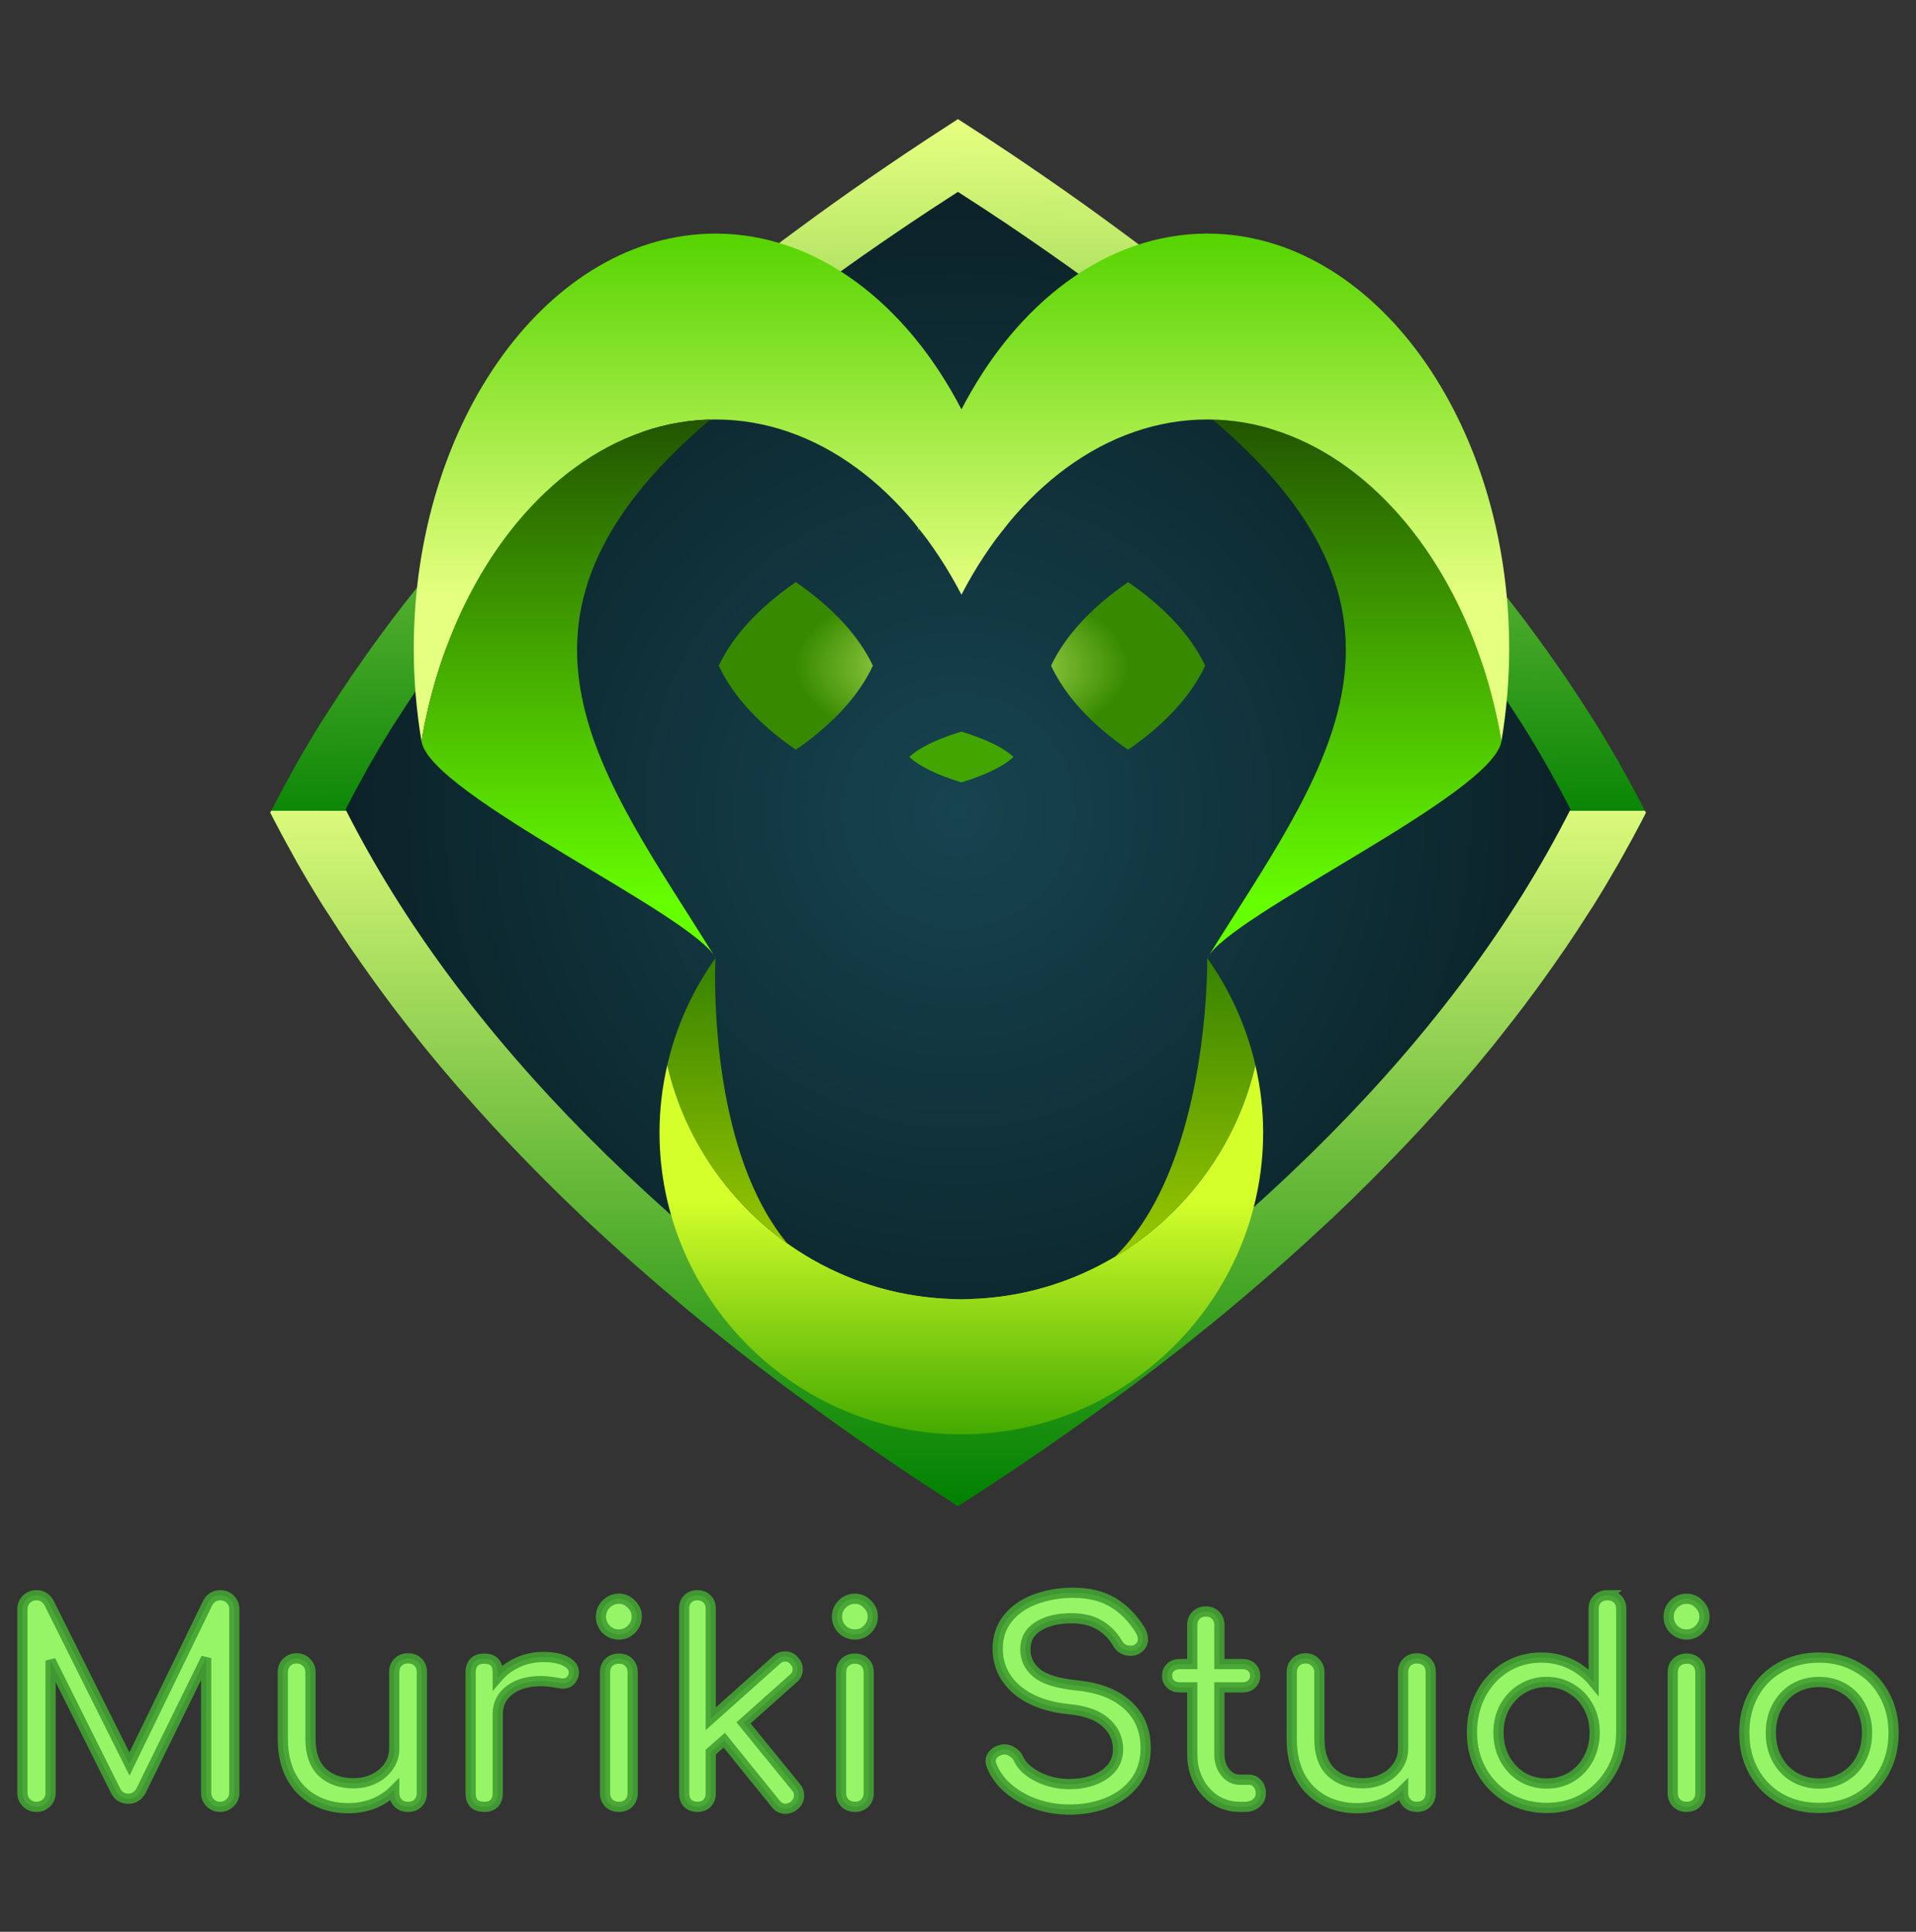 <?xml version="1.0" encoding="UTF-8" standalone="no"?>
<!-- Created with Inkscape (http://www.inkscape.org/) -->

<svg
   width="206.351mm"
   height="208.065mm"
   viewBox="0 0 206.351 208.065"
   version="1.1"
   id="svg8"
   inkscape:version="1.4.2 (f4327f4, 2025-05-13)"
   sodipodi:docname="muriki-text.svg"
   xml:space="preserve"
   inkscape:export-filename="muriki-text-2.png"
   inkscape:export-xdpi="96"
   inkscape:export-ydpi="96"
   xmlns:inkscape="http://www.inkscape.org/namespaces/inkscape"
   xmlns:sodipodi="http://sodipodi.sourceforge.net/DTD/sodipodi-0.dtd"
   xmlns:xlink="http://www.w3.org/1999/xlink"
   xmlns="http://www.w3.org/2000/svg"
   xmlns:svg="http://www.w3.org/2000/svg"
   xmlns:rdf="http://www.w3.org/1999/02/22-rdf-syntax-ns#"
   xmlns:cc="http://creativecommons.org/ns#"
   xmlns:dc="http://purl.org/dc/elements/1.1/"><rect x="0" y="0" width="206.351" height="208.065" fill="#333333" stroke="none"/><defs
     id="defs2"><linearGradient
       inkscape:collect="always"
       id="linearGradient5399"><stop
         style="stop-color:#d5fa72;stop-opacity:1"
         offset="0"
         id="stop5395" /><stop
         style="stop-color:#378a00;stop-opacity:1"
         offset="1"
         id="stop5397" /></linearGradient><linearGradient
       id="linearGradient5241"
       inkscape:collect="always"><stop
         id="stop5237"
         offset="0"
         style="stop-color:#338000;stop-opacity:1" /><stop
         id="stop5239"
         offset="1"
         style="stop-color:#aad400;stop-opacity:1" /></linearGradient><linearGradient
       id="linearGradient5235"
       inkscape:collect="always"><stop
         id="stop5231"
         offset="0"
         style="stop-color:#d4ff2a;stop-opacity:1" /><stop
         id="stop5233"
         offset="1"
         style="stop-color:#44aa00;stop-opacity:1" /></linearGradient><linearGradient
       id="linearGradient5229"
       inkscape:collect="always"><stop
         id="stop5225"
         offset="0"
         style="stop-color:#55d400;stop-opacity:1" /><stop
         id="stop5227"
         offset="1"
         style="stop-color:#e5ff80;stop-opacity:1" /></linearGradient><linearGradient
       inkscape:collect="always"
       id="linearGradient5221"><stop
         style="stop-color:#164450;stop-opacity:1"
         offset="0"
         id="stop5217" /><stop
         style="stop-color:#0b2228;stop-opacity:1"
         offset="1"
         id="stop5219" /></linearGradient><linearGradient
       inkscape:collect="always"
       id="linearGradient5203"><stop
         style="stop-color:#008000;stop-opacity:1"
         offset="0"
         id="stop5199" /><stop
         style="stop-color:#e5ff80;stop-opacity:1"
         offset="1"
         id="stop5201" /></linearGradient><linearGradient
       id="linearGradient5195"
       inkscape:collect="always"><stop
         id="stop5191"
         offset="0"
         style="stop-color:#e5ff80;stop-opacity:1" /><stop
         id="stop5193"
         offset="1"
         style="stop-color:#008000;stop-opacity:1" /></linearGradient><linearGradient
       id="linearGradient5087"
       inkscape:collect="always"><stop
         id="stop5083"
         offset="0"
         style="stop-color:#225500;stop-opacity:1" /><stop
         id="stop5085"
         offset="1"
         style="stop-color:#55d400;stop-opacity:1" /></linearGradient><linearGradient
       id="linearGradient5080"
       inkscape:collect="always"><stop
         id="stop5076"
         offset="0"
         style="stop-color:#66ff00;stop-opacity:1" /><stop
         id="stop5078"
         offset="1"
         style="stop-color:#225500;stop-opacity:1" /></linearGradient><linearGradient
       inkscape:collect="always"
       id="linearGradient4795"><stop
         style="stop-color:#112b00;stop-opacity:1"
         offset="0"
         id="stop4791" /><stop
         style="stop-color:#44aa00;stop-opacity:1"
         offset="1"
         id="stop4793" /></linearGradient><linearGradient
       inkscape:collect="always"
       id="linearGradient4742"><stop
         style="stop-color:#55d400;stop-opacity:1"
         offset="0"
         id="stop4738" /><stop
         style="stop-color:#225500;stop-opacity:1"
         offset="1"
         id="stop4740" /></linearGradient><linearGradient
       inkscape:collect="always"
       id="linearGradient4734"><stop
         style="stop-color:#225500;stop-opacity:1"
         offset="0"
         id="stop4730" /><stop
         style="stop-color:#66ff00;stop-opacity:1"
         offset="1"
         id="stop4732" /></linearGradient><linearGradient
       inkscape:collect="always"
       xlink:href="#linearGradient4734"
       id="linearGradient4746"
       gradientUnits="userSpaceOnUse"
       x1="1354.32"
       y1="-711.889"
       x2="1354.32"
       y2="-515.092" /><radialGradient
       inkscape:collect="always"
       xlink:href="#linearGradient4795"
       id="radialGradient4801"
       gradientUnits="userSpaceOnUse"
       gradientTransform="matrix(1,0,0,0.869,0,-189.263)"
       cx="666.39"
       cy="-1446.023"
       fx="666.39"
       fy="-1446.023"
       r="340.157" /><radialGradient
       inkscape:collect="always"
       xlink:href="#linearGradient4795"
       id="radialGradient4807"
       gradientUnits="userSpaceOnUse"
       gradientTransform="matrix(1,0,0,0.869,0,-189.263)"
       cx="666.39"
       cy="-1446.023"
       fx="666.39"
       fy="-1446.023"
       r="340.157" /><linearGradient
       inkscape:collect="always"
       xlink:href="#linearGradient5087"
       id="linearGradient4848"
       gradientUnits="userSpaceOnUse"
       x1="1492.178"
       y1="-641.859"
       x2="1491.824"
       y2="-510.985"
       gradientTransform="matrix(0.265,0,0,-0.265,-203.309,-283.666)" /><linearGradient
       inkscape:collect="always"
       xlink:href="#linearGradient4742"
       id="linearGradient4858"
       gradientUnits="userSpaceOnUse"
       x1="1354.32"
       y1="-571.144"
       x2="1354.32"
       y2="-439.5" /><linearGradient
       inkscape:collect="always"
       xlink:href="#linearGradient4742"
       id="linearGradient5048"
       gradientUnits="userSpaceOnUse"
       gradientTransform="matrix(1,0,0,-1,-1048.156,-43.257)"
       x1="1354.32"
       y1="-571.144"
       x2="1354.32"
       y2="-439.5" /><linearGradient
       inkscape:collect="always"
       xlink:href="#linearGradient5229"
       id="linearGradient5067"
       gradientUnits="userSpaceOnUse"
       gradientTransform="matrix(0.268,0,0,-0.369,-292.824,-144.965)"
       x1="1491.82"
       y1="-439.569"
       x2="1491.82"
       y2="-586.326" /><linearGradient
       inkscape:collect="always"
       xlink:href="#linearGradient5241"
       id="linearGradient5095"
       gradientUnits="userSpaceOnUse"
       x1="1354.32"
       y1="-711.889"
       x2="1354.32"
       y2="-515.092"
       gradientTransform="matrix(0.268,0,0,0.268,-255.961,315.18)" /><linearGradient
       inkscape:collect="always"
       xlink:href="#linearGradient5235"
       id="linearGradient5097"
       gradientUnits="userSpaceOnUse"
       x1="1354.32"
       y1="-571.144"
       x2="1354.32"
       y2="-439.5"
       gradientTransform="matrix(0.268,0,0,0.268,-255.961,315.18)" /><linearGradient
       inkscape:collect="always"
       xlink:href="#linearGradient4734"
       id="linearGradient5137"
       gradientUnits="userSpaceOnUse"
       gradientTransform="matrix(0.19,0,0,-0.19,-164.384,-26.544)"
       x1="1354.32"
       y1="-711.889"
       x2="1354.32"
       y2="-515.092" /><linearGradient
       inkscape:collect="always"
       xlink:href="#linearGradient5195"
       id="linearGradient5197"
       x1="491.639"
       y1="202.955"
       x2="494.826"
       y2="635.992"
       gradientUnits="userSpaceOnUse"
       gradientTransform="matrix(0.251,0,0,0.251,-17.282,-50.394)" /><linearGradient
       inkscape:collect="always"
       xlink:href="#linearGradient5203"
       id="linearGradient5205"
       x1="130.917"
       y1="272.663"
       x2="130.923"
       y2="157.553"
       gradientUnits="userSpaceOnUse"
       gradientTransform="matrix(0.948,0,0,0.948,-17.282,-50.394)" /><radialGradient
       inkscape:collect="always"
       xlink:href="#linearGradient5221"
       id="radialGradient5223"
       cx="130.926"
       cy="163.163"
       fx="130.926"
       fy="163.163"
       r="96.913"
       gradientTransform="matrix(0.948,0,0,0.958,-17.285,-52.55)"
       gradientUnits="userSpaceOnUse" /><radialGradient
       inkscape:collect="always"
       xlink:href="#linearGradient5399"
       id="radialGradient5401"
       cx="133.825"
       cy="133.626"
       fx="133.825"
       fy="133.626"
       r="38.466"
       gradientTransform="matrix(0.683,-2.6885661e-8,1.3561273e-8,0.345,42.407,87.583)"
       gradientUnits="userSpaceOnUse" /><radialGradient
       inkscape:collect="always"
       xlink:href="#linearGradient5399"
       id="radialGradient5422"
       gradientUnits="userSpaceOnUse"
       gradientTransform="matrix(0.683,-2.6885661e-8,1.3561273e-8,0.345,42.407,87.583)"
       cx="133.825"
       cy="133.626"
       fx="133.825"
       fy="133.626"
       r="38.466" /><radialGradient
       inkscape:collect="always"
       xlink:href="#linearGradient5399"
       id="radialGradient5424"
       gradientUnits="userSpaceOnUse"
       gradientTransform="matrix(0.683,-2.6885661e-8,1.3561273e-8,0.345,42.407,87.583)"
       cx="133.825"
       cy="133.626"
       fx="133.825"
       fy="133.626"
       r="38.466" /><linearGradient
       inkscape:collect="always"
       xlink:href="#linearGradient5080"
       id="linearGradient5449"
       gradientUnits="userSpaceOnUse"
       gradientTransform="matrix(0.268,0,0,-0.369,-292.824,-144.965)"
       x1="1354.32"
       y1="-711.889"
       x2="1354.32"
       y2="-515.092" /><linearGradient
       inkscape:collect="always"
       xlink:href="#linearGradient5080"
       id="linearGradient5472"
       gradientUnits="userSpaceOnUse"
       gradientTransform="matrix(-0.268,0,0,-0.369,507.487,-144.964)"
       x1="1354.32"
       y1="-711.889"
       x2="1354.32"
       y2="-515.092" /></defs><sodipodi:namedview
     id="base"
     pagecolor="#ffffff"
     bordercolor="#666666"
     borderopacity="1.0"
     inkscape:pageopacity="0.0"
     inkscape:pageshadow="2"
     inkscape:zoom="0.7"
     inkscape:cx="330"
     inkscape:cy="430"
     inkscape:document-units="mm"
     inkscape:current-layer="svg8"
     showgrid="false"
     inkscape:object-paths="true"
     inkscape:snap-intersection-paths="true"
     inkscape:snap-smooth-nodes="true"
     inkscape:snap-midpoints="true"
     inkscape:snap-object-midpoints="true"
     inkscape:snap-bbox="true"
     showguides="false"
     inkscape:window-width="1920"
     inkscape:window-height="1027"
     inkscape:window-x="-8"
     inkscape:window-y="-8"
     inkscape:window-maximized="1"
     inkscape:showpageshadow="0"
     inkscape:pagecheckerboard="1"
     inkscape:deskcolor="#d1d1d1" /><path
     d="m 23.719,171.812 q 0.642,0 1.08,0.438 0.438,0.438 0.438,1.08 v 19.758 q 0,0.642 -0.467,1.08 -0.438,0.438 -1.051,0.438 -0.642,0 -1.08,-0.438 -0.438,-0.438 -0.438,-1.08 v -14.505 l -7.063,14.388 q -0.496,0.759 -1.313,0.759 -0.963,0 -1.401,-0.905 L 5.449,178.846 v 14.242 q 0,0.642 -0.438,1.08 -0.438,0.438 -1.08,0.438 -0.642,0 -1.08,-0.438 -0.438,-0.438 -0.438,-1.08 v -19.758 q 0,-0.642 0.438,-1.08 0.438,-0.438 1.08,-0.438 0.876,0 1.343,0.817 l 8.668,17.365 8.435,-17.365 q 0.467,-0.817 1.343,-0.817 z m 20.225,6.8 q 0.671,0 1.08,0.409 0.409,0.409 0.409,1.08 v 13.017 q 0,0.642 -0.409,1.08 -0.409,0.409 -1.08,0.409 -0.642,0 -1.08,-0.409 -0.409,-0.438 -0.409,-1.08 v -0.321 q -0.934,0.934 -2.218,1.459 -1.284,0.496 -2.743,0.496 -2.014,0 -3.619,-0.876 -1.605,-0.876 -2.51,-2.539 -0.905,-1.693 -0.905,-4.057 v -7.18 q 0,-0.642 0.409,-1.051 0.438,-0.438 1.08,-0.438 0.642,0 1.051,0.438 0.438,0.409 0.438,1.051 v 7.18 q 0,2.364 1.255,3.59 1.284,1.197 3.385,1.197 1.226,0 2.218,-0.496 1.021,-0.496 1.576,-1.343 0.584,-0.846 0.584,-1.897 v -8.23 q 0,-0.671 0.409,-1.08 0.438,-0.409 1.08,-0.409 z m 14.563,-0.146 q 1.547,0 2.422,0.467 0.876,0.467 0.876,1.167 0,0.204 -0.029,0.292 -0.263,0.934 -1.167,0.934 -0.146,0 -0.438,-0.058 -1.167,-0.204 -1.897,-0.204 -2.101,0 -3.385,0.963 -1.284,0.963 -1.284,2.597 v 8.522 q 0,0.7 -0.379,1.08 -0.35,0.379 -1.08,0.379 -0.7,0 -1.08,-0.35 -0.379,-0.379 -0.379,-1.109 v -13.046 q 0,-0.7 0.379,-1.08 0.379,-0.379 1.08,-0.379 1.459,0 1.459,1.459 v 0.555 q 0.876,-1.021 2.16,-1.605 1.284,-0.584 2.743,-0.584 z m 8.143,16.139 q -0.642,0 -1.08,-0.409 -0.409,-0.438 -0.409,-1.08 v -12.987 q 0,-0.671 0.409,-1.08 0.438,-0.409 1.08,-0.409 0.671,0 1.08,0.409 0.409,0.409 0.409,1.08 v 12.987 q 0,0.642 -0.409,1.08 -0.409,0.409 -1.08,0.409 z m 0,-18.562 q -0.788,0 -1.372,-0.555 -0.555,-0.584 -0.555,-1.372 0,-0.788 0.555,-1.343 0.584,-0.584 1.372,-0.584 0.788,0 1.343,0.584 0.584,0.555 0.584,1.343 0,0.788 -0.584,1.372 -0.555,0.555 -1.343,0.555 z m 19.087,16.461 q 0.321,0.35 0.321,0.876 0,0.642 -0.525,1.08 -0.438,0.35 -0.934,0.35 -0.642,0 -1.051,-0.525 l -5.545,-6.859 -1.459,1.284 v 4.465 q 0,0.642 -0.409,1.051 -0.379,0.379 -1.021,0.379 -0.642,0 -1.051,-0.379 -0.379,-0.409 -0.379,-1.051 v -19.934 q 0,-0.642 0.379,-1.021 0.409,-0.409 1.051,-0.409 0.642,0 1.021,0.409 0.409,0.379 0.409,1.021 v 11.878 l 7.092,-6.333 q 0.379,-0.379 0.905,-0.379 0.613,0 0.992,0.467 0.379,0.379 0.379,0.905 0,0.613 -0.467,0.992 l -5.37,4.786 z m 6.333,2.101 q -0.642,0 -1.08,-0.409 -0.409,-0.438 -0.409,-1.08 v -12.987 q 0,-0.671 0.409,-1.08 0.438,-0.409 1.08,-0.409 0.671,0 1.08,0.409 0.409,0.409 0.409,1.08 v 12.987 q 0,0.642 -0.409,1.08 -0.409,0.409 -1.08,0.409 z m 0,-18.562 q -0.788,0 -1.372,-0.555 -0.555,-0.584 -0.555,-1.372 0,-0.788 0.555,-1.343 0.584,-0.584 1.372,-0.584 0.788,0 1.343,0.584 0.584,0.555 0.584,1.343 0,0.788 -0.584,1.372 -0.555,0.555 -1.343,0.555 z m 23.115,18.854 q -2.831,0 -5.166,-1.284 -2.306,-1.284 -3.181,-3.356 -0.146,-0.35 -0.146,-0.584 0,-0.438 0.321,-0.759 0.321,-0.35 0.876,-0.467 0.088,-0.029 0.292,-0.029 0.467,0 0.876,0.292 0.438,0.263 0.642,0.73 0.525,1.138 2.072,1.926 1.547,0.788 3.415,0.788 2.189,0 3.707,-0.992 1.518,-1.021 1.518,-2.773 0,-1.664 -1.284,-2.831 -1.284,-1.197 -3.911,-1.459 -3.619,-0.35 -5.691,-2.101 -2.072,-1.78 -2.072,-4.436 0,-1.868 1.051,-3.21 1.08,-1.372 2.919,-2.072 1.868,-0.73 4.173,-0.73 2.51,0 4.232,1.021 1.722,1.021 2.919,2.919 0.35,0.555 0.35,1.051 0,0.642 -0.584,1.051 -0.321,0.204 -0.759,0.204 -0.438,0 -0.817,-0.204 -0.379,-0.233 -0.584,-0.613 -0.788,-1.313 -1.985,-1.985 -1.167,-0.7 -2.977,-0.7 -2.218,0 -3.59,0.876 -1.372,0.846 -1.372,2.481 0,1.518 1.226,2.539 1.226,1.021 4.378,1.343 3.502,0.35 5.428,2.131 1.926,1.751 1.926,4.64 0,2.101 -1.138,3.619 -1.138,1.488 -3.035,2.247 -1.868,0.73 -4.028,0.73 z m 19.35,-3.21 q 0.525,0 0.876,0.409 0.379,0.409 0.379,1.051 0,0.642 -0.496,1.051 -0.467,0.409 -1.226,0.409 h -0.525 q -1.43,0 -2.627,-0.73 -1.167,-0.759 -1.839,-2.043 -0.671,-1.284 -0.671,-2.889 v -7.209 h -1.343 q -0.613,0 -0.992,-0.35 -0.379,-0.35 -0.379,-0.876 0,-0.584 0.379,-0.934 0.379,-0.35 0.992,-0.35 h 1.343 v -4.203 q 0,-0.642 0.409,-1.051 0.409,-0.409 1.051,-0.409 0.642,0 1.051,0.409 0.409,0.409 0.409,1.051 v 4.203 h 2.481 q 0.613,0 0.992,0.35 0.379,0.35 0.379,0.934 0,0.525 -0.379,0.876 -0.379,0.35 -0.992,0.35 h -2.481 v 7.209 q 0,1.167 0.642,1.955 0.642,0.788 1.576,0.788 z m 18.066,-13.075 q 0.671,0 1.08,0.409 0.409,0.409 0.409,1.08 v 13.017 q 0,0.642 -0.409,1.08 -0.409,0.409 -1.08,0.409 -0.642,0 -1.08,-0.409 -0.409,-0.438 -0.409,-1.08 v -0.321 q -0.934,0.934 -2.218,1.459 -1.284,0.496 -2.743,0.496 -2.014,0 -3.619,-0.876 -1.605,-0.876 -2.51,-2.539 -0.905,-1.693 -0.905,-4.057 v -7.18 q 0,-0.642 0.409,-1.051 0.438,-0.438 1.08,-0.438 0.642,0 1.051,0.438 0.438,0.409 0.438,1.051 v 7.18 q 0,2.364 1.255,3.59 1.284,1.197 3.385,1.197 1.226,0 2.218,-0.496 1.021,-0.496 1.576,-1.343 0.584,-0.846 0.584,-1.897 v -8.23 q 0,-0.671 0.409,-1.08 0.438,-0.409 1.08,-0.409 z m 20.517,-6.8 q 0.671,0 1.08,0.409 0.409,0.409 0.409,1.08 v 13.309 q 0,2.276 -1.08,4.144 -1.051,1.839 -2.889,2.919 -1.809,1.051 -4.057,1.051 -2.247,0 -4.115,-1.051 -1.839,-1.08 -2.889,-2.919 -1.051,-1.868 -1.051,-4.144 0,-2.276 0.963,-4.115 0.992,-1.868 2.685,-2.919 1.722,-1.051 3.823,-1.051 1.693,0 3.152,0.7 1.459,0.7 2.481,1.955 v -7.88 q 0,-0.671 0.409,-1.08 0.438,-0.409 1.08,-0.409 z m -6.538,20.284 q 1.459,0 2.627,-0.7 1.197,-0.73 1.868,-1.985 0.671,-1.255 0.671,-2.802 0,-1.547 -0.671,-2.773 -0.671,-1.255 -1.868,-1.955 -1.167,-0.73 -2.627,-0.73 -1.459,0 -2.656,0.73 -1.167,0.7 -1.868,1.955 -0.671,1.226 -0.671,2.773 0,1.547 0.671,2.802 0.7,1.255 1.868,1.985 1.197,0.7 2.656,0.7 z m 15.06,2.51 q -0.642,0 -1.08,-0.409 -0.409,-0.438 -0.409,-1.08 v -12.987 q 0,-0.671 0.409,-1.08 0.438,-0.409 1.08,-0.409 0.671,0 1.08,0.409 0.409,0.409 0.409,1.08 v 12.987 q 0,0.642 -0.409,1.08 -0.409,0.409 -1.08,0.409 z m 0,-18.562 q -0.788,0 -1.372,-0.555 -0.555,-0.584 -0.555,-1.372 0,-0.788 0.555,-1.343 0.584,-0.584 1.372,-0.584 0.788,0 1.343,0.584 0.584,0.555 0.584,1.343 0,0.788 -0.584,1.372 -0.555,0.555 -1.343,0.555 z m 14.272,18.679 q -2.335,0 -4.173,-1.021 -1.839,-1.051 -2.86,-2.889 -1.021,-1.839 -1.021,-4.173 0,-2.364 1.021,-4.203 1.021,-1.839 2.86,-2.86 1.839,-1.051 4.173,-1.051 2.306,0 4.115,1.051 1.839,1.021 2.86,2.86 1.051,1.839 1.051,4.203 0,2.335 -1.021,4.173 -1.021,1.839 -2.86,2.889 -1.809,1.021 -4.144,1.021 z m 0,-2.627 q 1.488,0 2.656,-0.7 1.197,-0.7 1.839,-1.926 0.671,-1.255 0.671,-2.831 0,-1.576 -0.671,-2.831 -0.642,-1.255 -1.839,-1.955 -1.167,-0.7 -2.656,-0.7 -1.488,0 -2.685,0.7 -1.167,0.7 -1.839,1.955 -0.671,1.255 -0.671,2.831 0,1.576 0.671,2.831 0.671,1.226 1.839,1.926 1.197,0.7 2.685,0.7 z"
     id="text1"
     style="font-weight:bold;font-size:29.185px;font-family:Comfortaa;-inkscape-font-specification:'Comfortaa Bold';text-align:center;text-anchor:middle;white-space:pre;fill:#96f467;stroke:#42a032;stroke-width:1.101;stroke-opacity:0.91;stroke-dasharray:none"
     aria-label="Muriki Studio" /><g
     inkscape:label="frame"
     inkscape:groupmode="layer"
     id="layer1"
     transform="translate(-3.649)"
     style="display:inline"><path
       inkscape:connector-curvature="0"
       id="path4973"
       d="m 93.402,71.305 c -0.178,-0.003 -0.355,-0.008 -0.534,-0.008 0.179,0 0.357,0.003 0.534,0.008 z"
       style="color:#000000;font-style:normal;font-variant:normal;font-weight:normal;font-stretch:normal;font-size:medium;line-height:normal;font-family:sans-serif;font-variant-ligatures:normal;font-variant-position:normal;font-variant-caps:normal;font-variant-numeric:normal;font-variant-alternates:normal;font-feature-settings:normal;text-indent:0;text-align:start;text-decoration:none;text-decoration-line:none;text-decoration-style:solid;text-decoration-color:#000000;letter-spacing:normal;word-spacing:normal;text-transform:none;writing-mode:lr-tb;direction:ltr;text-orientation:mixed;dominant-baseline:auto;baseline-shift:baseline;text-anchor:start;white-space:normal;shape-padding:0;clip-rule:nonzero;display:inline;overflow:visible;visibility:visible;opacity:1;isolation:auto;mix-blend-mode:normal;color-interpolation:sRGB;color-interpolation-filters:linearRGB;solid-color:#000000;solid-opacity:1;vector-effect:none;fill:url(#linearGradient5137);fill-opacity:1;fill-rule:nonzero;stroke:none;stroke-width:14.358;stroke-linecap:round;stroke-linejoin:round;stroke-miterlimit:4;stroke-dasharray:none;stroke-dashoffset:0;stroke-opacity:1;color-rendering:auto;image-rendering:auto;shape-rendering:auto;text-rendering:auto;enable-background:accumulate" /><g
       id="g6064"
       transform="matrix(0.718,0,0,0.718,30.133,12.829)"><path
         id="path5129"
         d="m 106.807,8.9443365e-5 -0.002,0.001 c -0.03,0.014 -0.03,0.027 -0.072,0.04 -0.242,0.154 -0.469,0.312 -0.71,0.467 -2.479,1.592 -4.91,3.195 -7.321,4.81 -0.826,0.553 -1.641,1.111 -2.46,1.667 -1.857,1.262 -3.704,2.529 -5.519,3.805 -0.862,0.606 -1.712,1.211 -2.565,1.82 -1.848,1.319 -3.671,2.648 -5.474,3.981 -0.741,0.548 -1.495,1.093 -2.228,1.643 -2.411,1.809 -4.777,3.633 -7.104,5.468 -0.511,0.402 -1.012,0.81 -1.518,1.214 -1.842,1.468 -3.663,2.941 -5.452,4.425 -0.778,0.646 -1.542,1.294 -2.311,1.943 -1.535,1.297 -3.046,2.599 -4.539,3.907 -0.757,0.663 -1.519,1.325 -2.266,1.991 -1.638,1.462 -3.245,2.932 -4.831,4.408 -0.517,0.48 -1.052,0.957 -1.563,1.439 -0.156,0.148 -0.298,0.298 -0.456,0.446 -1.875,1.776 -3.705,3.564 -5.503,5.359 -0.569,0.567 -1.123,1.136 -1.683,1.705 -1.409,1.431 -2.798,2.866 -4.158,4.309 -0.632,0.672 -1.262,1.344 -1.884,2.018 -1.321,1.431 -2.615,2.869 -3.888,4.312 -0.55,0.623 -1.112,1.246 -1.653,1.872 -1.715,1.982 -3.388,3.973 -5.01,5.976 -0.363,0.447 -0.706,0.899 -1.062,1.347 -1.262,1.581 -2.498,3.169 -3.702,4.762 -0.602,0.798 -1.192,1.599 -1.78,2.4 -0.962,1.311 -1.897,2.626 -2.819,3.944 -0.543,0.777 -1.093,1.552 -1.623,2.332 -1.087,1.599 -2.136,3.206 -3.163,4.817 -0.318,0.499 -0.659,0.996 -0.973,1.497 -1.298,2.077 -2.547,4.164 -3.746,6.259 -0.357,0.623 -0.683,1.25 -1.032,1.875 -0.852,1.529 -1.676,3.063 -2.475,4.602 -0.205,0.396 -0.411,0.793 -0.614,1.19 0.858,1.695 1.749,3.383 2.67,5.067 H 207.324 c 0.923,-1.688 1.816,-3.382 2.676,-5.081 -0.192,-0.381 -0.383,-0.762 -0.583,-1.142 -0.845,-1.629 -1.728,-3.253 -2.632,-4.872 -0.288,-0.52 -0.57,-1.042 -0.868,-1.561 -1.22,-2.133 -2.483,-4.257 -3.806,-6.371 -0.259,-0.413 -0.54,-0.822 -0.8,-1.234 -1.085,-1.706 -2.2,-3.406 -3.35,-5.1 -0.492,-0.723 -1,-1.444 -1.503,-2.165 -0.97,-1.388 -1.955,-2.772 -2.969,-4.152 -0.554,-0.753 -1.109,-1.506 -1.675,-2.257 -1.135,-1.502 -2.3,-2.998 -3.485,-4.49 -0.463,-0.581 -0.906,-1.165 -1.376,-1.745 -1.631,-2.011 -3.316,-4.012 -5.04,-6.003 -0.45,-0.52 -0.926,-1.036 -1.383,-1.554 -1.31,-1.487 -2.639,-2.97 -4.001,-4.445 -0.664,-0.72 -1.336,-1.437 -2.012,-2.154 -1.298,-1.376 -2.62,-2.746 -3.963,-4.111 -0.624,-0.635 -1.243,-1.27 -1.877,-1.902 -1.928,-1.924 -3.892,-3.842 -5.908,-5.744 -0.03,-0.02 -0.029,-0.039 -0.072,-0.059 -0.274,-0.255 -0.559,-0.509 -0.831,-0.764 -1.803,-1.687 -3.639,-3.366 -5.511,-5.035 -0.726,-0.648 -1.47,-1.291 -2.206,-1.936 -1.498,-1.312 -3.014,-2.619 -4.554,-3.92 -0.779,-0.658 -1.552,-1.316 -2.34,-1.97 -1.681,-1.395 -3.393,-2.781 -5.122,-4.162 -0.658,-0.526 -1.308,-1.055 -1.974,-1.578 -2.29,-1.804 -4.621,-3.596 -6.992,-5.376 -0.82,-0.615 -1.659,-1.225 -2.49,-1.837 -1.611,-1.189 -3.237,-2.374 -4.883,-3.552 -1.049,-0.75 -2.107,-1.498 -3.17,-2.243 -1.69,-1.185 -3.396,-2.365 -5.122,-3.538 -0.829,-0.564 -1.653,-1.13 -2.49,-1.691 -2.589,-1.735 -5.214,-3.456 -7.882,-5.164 -0.072,-0.046 -0.152,-0.104 -0.224,-0.15 0,-0.014 -0.044,-0.02 -0.044,-0.026 0,-0.014 -0.044,-0.02 -0.044,-0.026 -7.5e-4,-5.0144488e-4 -0.009,5.0144488e-4 -0.009,0 z"
         style="color:#000000;font-style:normal;font-variant:normal;font-weight:normal;font-stretch:normal;font-size:medium;line-height:normal;font-family:sans-serif;font-variant-ligatures:normal;font-variant-position:normal;font-variant-caps:normal;font-variant-numeric:normal;font-variant-alternates:normal;font-feature-settings:normal;text-indent:0;text-align:start;text-decoration:none;text-decoration-line:none;text-decoration-style:solid;text-decoration-color:#000000;letter-spacing:normal;word-spacing:normal;text-transform:none;writing-mode:lr-tb;direction:ltr;text-orientation:mixed;dominant-baseline:auto;baseline-shift:baseline;text-anchor:start;white-space:normal;shape-padding:0;clip-rule:nonzero;display:inline;overflow:visible;visibility:visible;isolation:auto;mix-blend-mode:normal;color-interpolation:sRGB;color-interpolation-filters:linearRGB;solid-color:#000000;solid-opacity:1;fill:url(#linearGradient5197);fill-opacity:1;fill-rule:nonzero;stroke:none;stroke-width:195.405;stroke-linecap:round;stroke-linejoin:round;stroke-miterlimit:4;stroke-dasharray:none;stroke-dashoffset:0;stroke-opacity:1;color-rendering:auto;image-rendering:auto;shape-rendering:auto;text-rendering:auto;enable-background:accumulate"
         inkscape:connector-curvature="0" /><path
         id="path5177"
         d="m 3.786,103.755 c -0.045,0.088 -0.092,0.176 -0.137,0.264 0.203,0.396 0.408,0.794 0.614,1.19 0.799,1.539 1.623,3.073 2.475,4.602 0.349,0.625 0.674,1.251 1.032,1.875 1.2,2.095 2.448,4.182 3.746,6.259 0.314,0.501 0.655,0.998 0.973,1.497 1.027,1.611 2.076,3.217 3.163,4.817 0.53,0.779 1.08,1.555 1.623,2.332 0.922,1.319 1.857,2.634 2.819,3.944 0.587,0.801 1.178,1.602 1.78,2.4 1.204,1.594 2.44,3.181 3.702,4.762 0.356,0.448 0.699,0.899 1.062,1.347 1.622,2.003 3.295,3.993 5.01,5.976 0.541,0.626 1.103,1.248 1.653,1.872 1.273,1.443 2.567,2.881 3.888,4.312 0.623,0.674 1.252,1.347 1.884,2.018 1.36,1.442 2.748,2.878 4.158,4.309 0.56,0.569 1.114,1.138 1.683,1.705 1.798,1.795 3.629,3.583 5.503,5.359 0.158,0.148 0.3,0.298 0.456,0.446 0.511,0.482 1.046,0.958 1.563,1.439 1.586,1.476 3.193,2.946 4.831,4.408 0.747,0.666 1.509,1.328 2.266,1.991 1.494,1.308 3.004,2.61 4.539,3.907 0.768,0.648 1.532,1.297 2.311,1.943 1.788,1.484 3.61,2.957 5.452,4.425 0.506,0.404 1.007,0.811 1.518,1.214 2.327,1.834 4.693,3.658 7.104,5.468 0.734,0.551 1.487,1.095 2.228,1.643 1.803,1.333 3.626,2.662 5.474,3.981 0.852,0.609 1.702,1.215 2.565,1.82 1.814,1.275 3.662,2.543 5.519,3.805 0.819,0.556 1.634,1.113 2.46,1.667 2.411,1.615 4.842,3.218 7.321,4.81 0.242,0.154 0.469,0.312 0.71,0.467 0.043,0.013 0.043,0.026 0.072,0.04 h 0.002 c 0,0 0.009,0 0.009,0 0,-0.007 0.044,-0.013 0.044,-0.026 0,-0.007 0.044,-0.013 0.044,-0.026 0.072,-0.046 0.152,-0.104 0.224,-0.15 2.667,-1.708 5.292,-3.43 7.882,-5.164 0.838,-0.561 1.661,-1.127 2.49,-1.691 1.726,-1.174 3.433,-2.353 5.122,-3.538 1.064,-0.746 2.121,-1.493 3.17,-2.244 1.647,-1.178 3.273,-2.362 4.883,-3.552 0.831,-0.613 1.669,-1.222 2.49,-1.837 2.371,-1.78 4.703,-3.572 6.992,-5.376 0.666,-0.524 1.316,-1.053 1.974,-1.578 1.729,-1.381 3.441,-2.767 5.122,-4.162 0.789,-0.654 1.562,-1.312 2.34,-1.97 1.54,-1.301 3.056,-2.608 4.554,-3.92 0.737,-0.645 1.48,-1.289 2.206,-1.936 1.871,-1.669 3.707,-3.348 5.511,-5.035 0.272,-0.255 0.557,-0.508 0.831,-0.764 0.043,-0.02 0.043,-0.039 0.072,-0.059 2.016,-1.902 3.98,-3.82 5.908,-5.744 0.634,-0.632 1.253,-1.267 1.877,-1.902 1.343,-1.365 2.665,-2.735 3.963,-4.111 0.676,-0.717 1.348,-1.435 2.012,-2.154 1.362,-1.476 2.691,-2.958 4.001,-4.445 0.457,-0.518 0.933,-1.034 1.383,-1.554 1.724,-1.991 3.409,-3.992 5.04,-6.003 0.47,-0.58 0.913,-1.164 1.376,-1.745 1.185,-1.492 2.35,-2.988 3.485,-4.49 0.567,-0.751 1.121,-1.503 1.675,-2.257 1.014,-1.38 1.999,-2.764 2.969,-4.152 0.503,-0.721 1.011,-1.441 1.503,-2.165 1.15,-1.693 2.265,-3.394 3.35,-5.1 0.26,-0.412 0.541,-0.821 0.8,-1.234 1.323,-2.114 2.586,-4.239 3.806,-6.371 0.298,-0.519 0.58,-1.041 0.868,-1.561 0.904,-1.619 1.787,-3.242 2.632,-4.872 0.2,-0.38 0.391,-0.761 0.583,-1.142 -0.047,-0.093 -0.096,-0.185 -0.144,-0.278 z"
         style="color:#000000;font-style:normal;font-variant:normal;font-weight:normal;font-stretch:normal;font-size:medium;line-height:normal;font-family:sans-serif;font-variant-ligatures:normal;font-variant-position:normal;font-variant-caps:normal;font-variant-numeric:normal;font-variant-alternates:normal;font-feature-settings:normal;text-indent:0;text-align:start;text-decoration:none;text-decoration-line:none;text-decoration-style:solid;text-decoration-color:#000000;letter-spacing:normal;word-spacing:normal;text-transform:none;writing-mode:lr-tb;direction:ltr;text-orientation:mixed;dominant-baseline:auto;baseline-shift:baseline;text-anchor:start;white-space:normal;shape-padding:0;clip-rule:nonzero;display:inline;overflow:visible;visibility:visible;isolation:auto;mix-blend-mode:normal;color-interpolation:sRGB;color-interpolation-filters:linearRGB;solid-color:#000000;solid-opacity:1;fill:url(#linearGradient5205);fill-opacity:1;fill-rule:nonzero;stroke:none;stroke-width:195.405;stroke-linecap:round;stroke-linejoin:round;stroke-miterlimit:4;stroke-dasharray:none;stroke-dashoffset:0;stroke-opacity:1;color-rendering:auto;image-rendering:auto;shape-rendering:auto;text-rendering:auto;enable-background:accumulate"
         inkscape:connector-curvature="0" /><path
         inkscape:connector-curvature="0"
         style="color:#000000;font-style:normal;font-variant:normal;font-weight:normal;font-stretch:normal;font-size:medium;line-height:normal;font-family:sans-serif;font-variant-ligatures:normal;font-variant-position:normal;font-variant-caps:normal;font-variant-numeric:normal;font-variant-alternates:normal;font-feature-settings:normal;text-indent:0;text-align:start;text-decoration:none;text-decoration-line:none;text-decoration-style:solid;text-decoration-color:#000000;letter-spacing:normal;word-spacing:normal;text-transform:none;writing-mode:lr-tb;direction:ltr;text-orientation:mixed;dominant-baseline:auto;baseline-shift:baseline;text-anchor:start;white-space:normal;shape-padding:0;clip-rule:nonzero;display:inline;overflow:visible;visibility:visible;isolation:auto;mix-blend-mode:normal;color-interpolation:sRGB;color-interpolation-filters:linearRGB;solid-color:#000000;solid-opacity:1;fill:url(#radialGradient5223);fill-opacity:1;fill-rule:nonzero;stroke:none;stroke-width:173.984;stroke-linecap:round;stroke-linejoin:round;stroke-miterlimit:4;stroke-dasharray:none;stroke-dashoffset:0;stroke-opacity:1;color-rendering:auto;image-rendering:auto;shape-rendering:auto;text-rendering:auto;enable-background:accumulate"
         d="m 106.803,10.916 c -0.026,0.012 -0.026,0.024 -0.064,0.035 -0.215,0.137 -0.417,0.278 -0.633,0.416 -2.207,1.418 -4.372,2.845 -6.518,4.283 -0.736,0.493 -1.461,0.989 -2.191,1.484 -1.653,1.123 -3.298,2.252 -4.914,3.387 -0.768,0.539 -1.525,1.079 -2.284,1.621 -1.645,1.175 -3.269,2.358 -4.874,3.545 -0.66,0.488 -1.331,0.973 -1.984,1.463 -2.147,1.611 -4.253,3.235 -6.325,4.869 -0.455,0.358 -0.901,0.721 -1.352,1.081 -1.64,1.307 -3.262,2.619 -4.854,3.94 -0.693,0.575 -1.373,1.153 -2.057,1.73 -1.367,1.154 -2.712,2.314 -4.042,3.478 -0.674,0.591 -1.353,1.18 -2.017,1.773 -1.459,1.302 -2.889,2.611 -4.301,3.925 -0.46,0.428 -0.937,0.852 -1.392,1.281 -0.139,0.132 -0.265,0.265 -0.406,0.398 -1.669,1.582 -3.299,3.173 -4.9,4.771 -0.506,0.505 -1,1.011 -1.498,1.518 -1.255,1.274 -2.491,2.552 -3.702,3.837 -0.563,0.598 -1.124,1.197 -1.678,1.797 -1.176,1.274 -2.328,2.555 -3.462,3.84 -0.49,0.555 -0.99,1.109 -1.471,1.666 -1.527,1.765 -3.017,3.537 -4.461,5.321 -0.323,0.398 -0.629,0.8 -0.946,1.199 -1.124,1.408 -2.224,2.821 -3.296,4.24 -0.536,0.711 -1.062,1.423 -1.585,2.137 -0.857,1.167 -1.689,2.338 -2.51,3.512 -0.483,0.691 -0.973,1.382 -1.445,2.076 -0.968,1.424 -1.902,2.855 -2.816,4.289 -0.283,0.445 -0.586,0.887 -0.866,1.332 -1.156,1.849 -2.268,3.707 -3.336,5.573 -0.318,0.555 -0.608,1.113 -0.919,1.669 -0.759,1.362 -1.493,2.727 -2.204,4.098 -0.183,0.352 -0.366,0.706 -0.546,1.059 17.178,33.942 48.723,65.465 91.849,93.039 l 0.052,-0.012 c 43.118,-27.575 74.657,-59.097 91.829,-93.039 -0.171,-0.339 -0.341,-0.678 -0.519,-1.017 -0.752,-1.451 -1.538,-2.896 -2.344,-4.337 -0.256,-0.463 -0.508,-0.928 -0.773,-1.39 -1.086,-1.899 -2.211,-3.79 -3.389,-5.673 -0.231,-0.368 -0.481,-0.732 -0.713,-1.099 -0.966,-1.519 -1.959,-3.033 -2.983,-4.541 -0.438,-0.644 -0.89,-1.285 -1.338,-1.927 -0.863,-1.236 -1.74,-2.469 -2.643,-3.697 -0.493,-0.671 -0.987,-1.341 -1.491,-2.009 -1.01,-1.338 -2.048,-2.669 -3.103,-3.997 -0.412,-0.517 -0.807,-1.038 -1.225,-1.554 -1.453,-1.791 -2.952,-3.573 -4.488,-5.345 -0.401,-0.463 -0.825,-0.922 -1.232,-1.384 -1.166,-1.324 -2.35,-2.644 -3.562,-3.958 -0.591,-0.641 -1.189,-1.28 -1.791,-1.918 -1.156,-1.225 -2.333,-2.445 -3.529,-3.66 -0.555,-0.565 -1.107,-1.131 -1.671,-1.694 -1.717,-1.713 -3.465,-3.421 -5.26,-5.114 -0.026,-0.018 -0.026,-0.035 -0.064,-0.053 -0.244,-0.227 -0.497,-0.453 -0.74,-0.68 -1.606,-1.502 -3.241,-2.997 -4.907,-4.483 -0.647,-0.577 -1.308,-1.15 -1.964,-1.724 -1.334,-1.169 -2.684,-2.332 -4.055,-3.491 -0.693,-0.586 -1.382,-1.172 -2.084,-1.754 -1.497,-1.242 -3.021,-2.476 -4.561,-3.706 -0.586,-0.468 -1.165,-0.939 -1.758,-1.405 -2.039,-1.606 -4.114,-3.202 -6.225,-4.787 -0.731,-0.548 -1.478,-1.09 -2.217,-1.636 -1.434,-1.059 -2.882,-2.114 -4.348,-3.163 -0.934,-0.668 -1.876,-1.333 -2.823,-1.997 -1.504,-1.055 -3.024,-2.106 -4.561,-3.151 -0.738,-0.502 -1.471,-1.006 -2.217,-1.505 -2.305,-1.545 -4.643,-3.077 -7.018,-4.598 -0.064,-0.041 -0.135,-0.092 -0.2,-0.133 0,-0.012 -0.039,-0.018 -0.039,-0.024 0,-0.012 -0.039,-0.018 -0.039,-0.024 -7.5e-4,-4.83e-4 -0.009,5.31e-4 -0.009,0 z"
         id="path4975" /></g></g><g
     inkscape:groupmode="layer"
     id="layer3"
     inkscape:label="eyes"
     style="display:inline"><g
       style="display:inline;fill:url(#radialGradient5401);fill-opacity:1;stroke:none"
       transform="matrix(0.681,0,0,0.681,12.469,-19.276)"
       id="g5381"><path
         inkscape:connector-curvature="0"
         id="path5014"
         d="m 160.102,120.372 c 0.004,0.002 0.004,0.002 0.009,0.004 0.03,0.019 0.056,0.04 0.084,0.059 0.293,0.202 0.58,0.406 0.865,0.611 0.098,0.07 0.194,0.141 0.291,0.212 0.219,0.16 0.438,0.322 0.652,0.484 0.102,0.077 0.202,0.154 0.303,0.231 0.218,0.168 0.434,0.337 0.647,0.506 0.087,0.07 0.176,0.139 0.263,0.209 0.285,0.23 0.564,0.462 0.839,0.695 0.06,0.051 0.12,0.103 0.179,0.154 0.217,0.187 0.433,0.374 0.644,0.562 0.092,0.082 0.182,0.165 0.273,0.247 0.181,0.165 0.36,0.33 0.536,0.497 0.089,0.084 0.179,0.168 0.268,0.253 0.194,0.186 0.383,0.373 0.571,0.56 0.061,0.061 0.124,0.122 0.185,0.183 0.018,0.019 0.035,0.038 0.054,0.057 0.221,0.226 0.438,0.453 0.65,0.681 0.067,0.072 0.133,0.144 0.199,0.217 0.167,0.182 0.33,0.364 0.491,0.548 0.075,0.085 0.149,0.171 0.223,0.257 0.156,0.182 0.309,0.365 0.459,0.548 0.065,0.079 0.131,0.158 0.195,0.238 0.203,0.252 0.4,0.505 0.592,0.76 0.043,0.057 0.084,0.114 0.125,0.171 0.149,0.201 0.295,0.403 0.437,0.605 0.071,0.101 0.141,0.203 0.21,0.305 0.114,0.167 0.224,0.334 0.333,0.501 0.064,0.099 0.129,0.197 0.192,0.296 0.128,0.203 0.252,0.408 0.374,0.612 0.037,0.063 0.078,0.127 0.115,0.19 0.153,0.264 0.301,0.529 0.443,0.796 0.042,0.079 0.081,0.159 0.122,0.238 0.101,0.194 0.198,0.389 0.292,0.585 0.024,0.051 0.049,0.101 0.072,0.151 -2.28,4.846 -6.465,9.346 -12.188,13.283 l -0.005,-0.002 c -5.722,-3.937 -9.907,-8.437 -12.185,-13.283 0.024,-0.048 0.045,-0.097 0.069,-0.145 0.1,-0.207 0.204,-0.413 0.311,-0.619 0.034,-0.066 0.067,-0.132 0.102,-0.198 0.144,-0.271 0.293,-0.541 0.45,-0.81 0.031,-0.053 0.064,-0.104 0.094,-0.157 0.128,-0.217 0.26,-0.433 0.396,-0.648 0.058,-0.092 0.118,-0.183 0.178,-0.275 0.115,-0.176 0.231,-0.352 0.351,-0.528 0.066,-0.096 0.131,-0.191 0.198,-0.287 0.134,-0.191 0.272,-0.381 0.412,-0.571 0.055,-0.074 0.107,-0.148 0.163,-0.222 0.193,-0.256 0.392,-0.51 0.596,-0.763 0.053,-0.066 0.11,-0.132 0.164,-0.198 0.155,-0.189 0.312,-0.378 0.473,-0.565 0.079,-0.091 0.158,-0.183 0.238,-0.274 0.153,-0.175 0.31,-0.349 0.468,-0.523 0.074,-0.081 0.147,-0.161 0.222,-0.242 0.228,-0.245 0.46,-0.488 0.698,-0.73 0.004,-0.002 0.004,-0.004 0.009,-0.007 0.032,-0.033 0.066,-0.065 0.098,-0.097 0.213,-0.214 0.43,-0.428 0.651,-0.64 0.086,-0.082 0.174,-0.164 0.261,-0.246 0.177,-0.167 0.356,-0.333 0.538,-0.498 0.092,-0.084 0.183,-0.167 0.277,-0.25 0.199,-0.177 0.401,-0.354 0.605,-0.529 0.078,-0.067 0.155,-0.134 0.233,-0.201 0.271,-0.229 0.546,-0.457 0.826,-0.683 0.097,-0.078 0.196,-0.156 0.294,-0.234 0.19,-0.151 0.382,-0.302 0.577,-0.452 0.124,-0.095 0.249,-0.19 0.375,-0.285 0.2,-0.151 0.401,-0.301 0.605,-0.45 0.098,-0.072 0.195,-0.144 0.294,-0.215 0.306,-0.221 0.616,-0.439 0.931,-0.656 0.009,-0.005 0.018,-0.012 0.027,-0.019 0,-0.002 0.005,-0.002 0.005,-0.002 0,-0.002 0.005,-0.002 0.005,-0.002 1.2e-4,-9e-5 9.4e-4,7e-5 9.4e-4,0 z"
         style="color:#000000;font-style:normal;font-variant:normal;font-weight:normal;font-stretch:normal;font-size:medium;line-height:normal;font-family:sans-serif;font-variant-ligatures:normal;font-variant-position:normal;font-variant-caps:normal;font-variant-numeric:normal;font-variant-alternates:normal;font-feature-settings:normal;text-indent:0;text-align:start;text-decoration:none;text-decoration-line:none;text-decoration-style:solid;text-decoration-color:#000000;letter-spacing:normal;word-spacing:normal;text-transform:none;writing-mode:lr-tb;direction:ltr;text-orientation:mixed;dominant-baseline:auto;baseline-shift:baseline;text-anchor:start;white-space:normal;shape-padding:0;clip-rule:nonzero;display:inline;overflow:visible;visibility:visible;opacity:1;isolation:auto;mix-blend-mode:normal;color-interpolation:sRGB;color-interpolation-filters:linearRGB;solid-color:#000000;solid-opacity:1;vector-effect:none;fill:url(#radialGradient5422);fill-opacity:1;fill-rule:nonzero;stroke:none;stroke-width:23.947;stroke-linecap:round;stroke-linejoin:round;stroke-miterlimit:4;stroke-dasharray:none;stroke-dashoffset:0;stroke-opacity:1;color-rendering:auto;image-rendering:auto;shape-rendering:auto;text-rendering:auto;enable-background:accumulate" /><path
         style="color:#000000;font-style:normal;font-variant:normal;font-weight:normal;font-stretch:normal;font-size:medium;line-height:normal;font-family:sans-serif;font-variant-ligatures:normal;font-variant-position:normal;font-variant-caps:normal;font-variant-numeric:normal;font-variant-alternates:normal;font-feature-settings:normal;text-indent:0;text-align:start;text-decoration:none;text-decoration-line:none;text-decoration-style:solid;text-decoration-color:#000000;letter-spacing:normal;word-spacing:normal;text-transform:none;writing-mode:lr-tb;direction:ltr;text-orientation:mixed;dominant-baseline:auto;baseline-shift:baseline;text-anchor:start;white-space:normal;shape-padding:0;clip-rule:nonzero;display:inline;overflow:visible;visibility:visible;opacity:1;isolation:auto;mix-blend-mode:normal;color-interpolation:sRGB;color-interpolation-filters:linearRGB;solid-color:#000000;solid-opacity:1;vector-effect:none;fill:url(#radialGradient5424);fill-opacity:1;fill-rule:nonzero;stroke:none;stroke-width:23.947;stroke-linecap:round;stroke-linejoin:round;stroke-miterlimit:4;stroke-dasharray:none;stroke-dashoffset:0;stroke-opacity:1;color-rendering:auto;image-rendering:auto;shape-rendering:auto;text-rendering:auto;enable-background:accumulate"
         d="m 107.55,120.372 c 0.004,0.002 0.004,0.002 0.009,0.004 0.03,0.019 0.055,0.04 0.084,0.059 0.293,0.202 0.58,0.406 0.865,0.611 0.098,0.07 0.194,0.141 0.291,0.212 0.219,0.16 0.438,0.322 0.652,0.484 0.102,0.077 0.202,0.154 0.303,0.231 0.218,0.168 0.434,0.337 0.647,0.506 0.087,0.07 0.176,0.139 0.263,0.209 0.285,0.23 0.564,0.462 0.839,0.695 0.06,0.051 0.12,0.103 0.179,0.154 0.218,0.187 0.433,0.374 0.644,0.562 0.092,0.082 0.182,0.165 0.273,0.247 0.181,0.165 0.36,0.33 0.536,0.497 0.089,0.084 0.179,0.168 0.268,0.253 0.194,0.186 0.383,0.373 0.571,0.56 0.061,0.061 0.124,0.122 0.185,0.183 0.018,0.019 0.035,0.038 0.054,0.057 0.221,0.226 0.438,0.453 0.65,0.681 0.067,0.072 0.133,0.144 0.199,0.217 0.167,0.182 0.33,0.364 0.491,0.548 0.075,0.085 0.149,0.171 0.223,0.257 0.156,0.182 0.309,0.365 0.459,0.548 0.065,0.079 0.131,0.158 0.195,0.238 0.203,0.252 0.4,0.505 0.592,0.76 0.043,0.057 0.084,0.114 0.125,0.171 0.149,0.201 0.295,0.403 0.437,0.605 0.071,0.101 0.141,0.203 0.21,0.305 0.114,0.167 0.224,0.334 0.333,0.501 0.064,0.099 0.129,0.197 0.192,0.296 0.128,0.203 0.252,0.408 0.374,0.612 0.037,0.063 0.078,0.127 0.115,0.19 0.153,0.264 0.301,0.529 0.443,0.796 0.042,0.079 0.081,0.159 0.122,0.238 0.101,0.194 0.198,0.389 0.292,0.585 0.024,0.051 0.049,0.101 0.072,0.151 -2.28,4.846 -6.465,9.346 -12.188,13.283 l -0.005,-0.002 c -5.722,-3.937 -9.907,-8.437 -12.185,-13.283 0.024,-0.048 0.045,-0.097 0.069,-0.145 0.1,-0.207 0.204,-0.413 0.311,-0.619 0.034,-0.066 0.067,-0.132 0.102,-0.198 0.144,-0.271 0.293,-0.541 0.45,-0.81 0.031,-0.053 0.064,-0.104 0.094,-0.157 0.128,-0.217 0.26,-0.433 0.396,-0.648 0.058,-0.092 0.118,-0.183 0.178,-0.275 0.115,-0.176 0.231,-0.352 0.351,-0.528 0.066,-0.096 0.131,-0.191 0.198,-0.287 0.134,-0.191 0.272,-0.381 0.412,-0.571 0.055,-0.074 0.107,-0.148 0.163,-0.222 0.193,-0.256 0.392,-0.51 0.595,-0.763 0.053,-0.066 0.11,-0.132 0.164,-0.198 0.155,-0.189 0.312,-0.378 0.473,-0.565 0.079,-0.091 0.158,-0.183 0.238,-0.274 0.153,-0.175 0.31,-0.349 0.468,-0.523 0.074,-0.081 0.147,-0.161 0.222,-0.242 0.228,-0.245 0.46,-0.488 0.698,-0.73 0.004,-0.002 0.004,-0.004 0.009,-0.007 0.032,-0.033 0.066,-0.065 0.098,-0.097 0.213,-0.214 0.43,-0.428 0.651,-0.64 0.086,-0.082 0.174,-0.164 0.261,-0.246 0.177,-0.167 0.356,-0.333 0.538,-0.498 0.092,-0.084 0.183,-0.167 0.277,-0.25 0.199,-0.177 0.401,-0.354 0.605,-0.529 0.078,-0.067 0.155,-0.134 0.233,-0.201 0.271,-0.229 0.546,-0.457 0.826,-0.683 0.097,-0.078 0.196,-0.156 0.294,-0.234 0.19,-0.151 0.382,-0.302 0.577,-0.452 0.124,-0.095 0.249,-0.19 0.375,-0.285 0.2,-0.151 0.401,-0.301 0.605,-0.45 0.098,-0.072 0.195,-0.144 0.294,-0.215 0.306,-0.221 0.616,-0.439 0.931,-0.656 0.009,-0.005 0.018,-0.012 0.027,-0.019 0,-0.002 0.005,-0.002 0.005,-0.002 0,-0.002 0.005,-0.002 0.005,-0.002 1.3e-4,-9e-5 9.5e-4,7e-5 9.5e-4,0 z"
         id="path5371"
         inkscape:connector-curvature="0" /></g></g><g
     inkscape:groupmode="layer"
     id="layer4"
     inkscape:label="nose"
     style="display:inline"><path
       inkscape:connector-curvature="0"
       id="path5377"
       d="m 103.539,78.797 c 10e-4,4.15e-4 10e-4,4.15e-4 0.005,6.81e-4 0.014,0.004 0.025,0.008 0.039,0.012 0.135,0.042 0.267,0.084 0.398,0.126 0.045,0.015 0.089,0.029 0.134,0.044 0.101,0.033 0.201,0.066 0.3,0.1 0.047,0.016 0.093,0.032 0.139,0.048 0.101,0.035 0.2,0.07 0.298,0.104 0.04,0.014 0.081,0.029 0.121,0.043 0.131,0.048 0.26,0.095 0.386,0.144 0.028,0.011 0.055,0.021 0.083,0.032 0.1,0.039 0.199,0.077 0.296,0.116 0.042,0.017 0.084,0.034 0.126,0.051 0.083,0.034 0.166,0.068 0.247,0.103 0.041,0.017 0.083,0.035 0.123,0.052 0.089,0.038 0.176,0.077 0.263,0.116 0.028,0.013 0.057,0.025 0.085,0.038 0.008,0.003 0.016,0.008 0.025,0.012 0.102,0.047 0.201,0.094 0.299,0.141 0.031,0.015 0.061,0.03 0.092,0.045 0.077,0.037 0.152,0.075 0.226,0.113 0.034,0.018 0.069,0.035 0.102,0.053 0.072,0.038 0.142,0.075 0.211,0.113 0.03,0.016 0.06,0.033 0.09,0.049 0.093,0.052 0.184,0.104 0.272,0.157 0.02,0.012 0.039,0.024 0.058,0.035 0.069,0.042 0.136,0.083 0.201,0.125 0.033,0.021 0.065,0.042 0.097,0.063 0.052,0.034 0.103,0.069 0.153,0.104 0.029,0.02 0.059,0.041 0.088,0.061 0.059,0.042 0.116,0.084 0.172,0.126 0.017,0.013 0.036,0.026 0.053,0.039 0.07,0.055 0.138,0.109 0.204,0.164 0.02,0.016 0.037,0.033 0.056,0.049 0.046,0.04 0.091,0.08 0.135,0.121 0.011,0.01 0.022,0.021 0.033,0.031 -1.049,1 -2.975,1.93 -5.608,2.742 l -0.001,-4e-4 c -2.633,-0.813 -4.559,-1.742 -5.607,-2.742 0.011,-0.01 0.021,-0.02 0.032,-0.03 0.046,-0.043 0.094,-0.085 0.143,-0.128 0.016,-0.014 0.031,-0.027 0.047,-0.041 0.066,-0.056 0.135,-0.112 0.207,-0.167 0.014,-0.011 0.029,-0.022 0.043,-0.032 0.059,-0.045 0.12,-0.089 0.182,-0.134 0.027,-0.019 0.054,-0.038 0.082,-0.057 0.053,-0.036 0.106,-0.073 0.161,-0.109 0.03,-0.02 0.06,-0.04 0.091,-0.059 0.062,-0.039 0.125,-0.079 0.189,-0.118 0.025,-0.015 0.049,-0.031 0.075,-0.046 0.089,-0.053 0.18,-0.105 0.274,-0.158 0.025,-0.014 0.05,-0.027 0.075,-0.041 0.071,-0.039 0.143,-0.078 0.217,-0.117 0.036,-0.019 0.073,-0.038 0.109,-0.057 0.07,-0.036 0.142,-0.072 0.215,-0.108 0.034,-0.017 0.068,-0.033 0.102,-0.05 0.105,-0.051 0.212,-0.101 0.321,-0.151 0.001,-4.09e-4 0.001,-6.81e-4 0.005,-0.001 0.015,-0.007 0.03,-0.013 0.045,-0.02 0.098,-0.044 0.198,-0.088 0.3,-0.132 0.039,-0.017 0.08,-0.034 0.12,-0.051 0.081,-0.034 0.164,-0.069 0.248,-0.103 0.042,-0.017 0.084,-0.035 0.127,-0.052 0.091,-0.037 0.184,-0.073 0.278,-0.109 0.036,-0.014 0.071,-0.028 0.107,-0.041 0.125,-0.047 0.251,-0.094 0.38,-0.141 0.045,-0.016 0.09,-0.032 0.135,-0.048 0.087,-0.031 0.176,-0.062 0.265,-0.093 0.057,-0.02 0.115,-0.039 0.172,-0.059 0.092,-0.031 0.185,-0.062 0.279,-0.093 0.045,-0.015 0.09,-0.03 0.135,-0.044 0.141,-0.046 0.283,-0.091 0.428,-0.136 0.005,-6.81e-4 0.008,-0.003 0.012,-0.004 0,-4.15e-4 0.001,-4.15e-4 0.001,-4.15e-4 0,-4.16e-4 10e-4,-4.16e-4 10e-4,-4.16e-4 6e-5,-2e-5 4.4e-4,1.4e-5 4.4e-4,0 z"
       style="color:#000000;font-style:normal;font-variant:normal;font-weight:normal;font-stretch:normal;font-size:medium;line-height:normal;font-family:sans-serif;font-variant-ligatures:normal;font-variant-position:normal;font-variant-caps:normal;font-variant-numeric:normal;font-variant-alternates:normal;font-feature-settings:normal;text-indent:0;text-align:start;text-decoration:none;text-decoration-line:none;text-decoration-style:solid;text-decoration-color:#000000;letter-spacing:normal;word-spacing:normal;text-transform:none;writing-mode:lr-tb;direction:ltr;text-orientation:mixed;dominant-baseline:auto;baseline-shift:baseline;text-anchor:start;white-space:normal;shape-padding:0;clip-rule:nonzero;display:inline;overflow:visible;visibility:visible;isolation:auto;mix-blend-mode:normal;color-interpolation:sRGB;color-interpolation-filters:linearRGB;solid-color:#000000;solid-opacity:1;vector-effect:none;fill:#42a500;fill-opacity:1;fill-rule:nonzero;stroke:none;stroke-width:7.381;stroke-linecap:round;stroke-linejoin:round;stroke-miterlimit:4;stroke-dasharray:none;stroke-dashoffset:0;stroke-opacity:1;color-rendering:auto;image-rendering:auto;shape-rendering:auto;text-rendering:auto;enable-background:accumulate" /></g><g
     inkscape:groupmode="layer"
     id="layer2"
     inkscape:label="front"
     style="display:inline"><g
       id="g949"
       style="display:inline"
       transform="matrix(0.718,0,0,0.718,26.484,12.829)"><path
         style="color:#000000;font-style:normal;font-variant:normal;font-weight:normal;font-stretch:normal;font-size:medium;line-height:normal;font-family:sans-serif;font-variant-ligatures:normal;font-variant-position:normal;font-variant-caps:normal;font-variant-numeric:normal;font-variant-alternates:normal;font-feature-settings:normal;text-indent:0;text-align:start;text-decoration:none;text-decoration-line:none;text-decoration-style:solid;text-decoration-color:#000000;letter-spacing:normal;word-spacing:normal;text-transform:none;writing-mode:lr-tb;direction:ltr;text-orientation:mixed;dominant-baseline:auto;baseline-shift:baseline;text-anchor:start;white-space:normal;shape-padding:0;clip-rule:nonzero;display:inline;overflow:visible;visibility:visible;opacity:1;isolation:auto;mix-blend-mode:normal;color-interpolation:sRGB;color-interpolation-filters:linearRGB;solid-color:#000000;solid-opacity:1;fill:url(#linearGradient5449);fill-opacity:1;fill-rule:nonzero;stroke:none;stroke-width:23.779;stroke-linecap:round;stroke-linejoin:round;stroke-miterlimit:4;stroke-dasharray:none;stroke-dashoffset:0;stroke-opacity:1;color-rendering:auto;image-rendering:auto;shape-rendering:auto;text-rendering:auto;enable-background:accumulate"
         d="m 145.014,45.076 c 35.581,30.157 16.114,53.518 -0.82,80.778 3.393,-6.546 42.778,-24.461 44.13,-32.519 -0.014,-0.084 -0.028,-0.168 -0.043,-0.251 -0.056,-0.325 -0.114,-0.65 -0.173,-0.973 -0.025,-0.132 -0.048,-0.265 -0.073,-0.396 -0.084,-0.443 -0.171,-0.884 -0.262,-1.323 -0.022,-0.106 -0.045,-0.211 -0.068,-0.316 -0.072,-0.34 -0.146,-0.68 -0.222,-1.018 -0.037,-0.165 -0.076,-0.329 -0.114,-0.493 -0.065,-0.279 -0.13,-0.557 -0.197,-0.834 -0.041,-0.169 -0.083,-0.338 -0.125,-0.507 -0.084,-0.337 -0.171,-0.672 -0.259,-1.007 -0.025,-0.095 -0.049,-0.19 -0.074,-0.285 -0.114,-0.423 -0.231,-0.844 -0.351,-1.263 -0.038,-0.132 -0.077,-0.263 -0.116,-0.395 -0.089,-0.305 -0.18,-0.609 -0.272,-0.912 -0.044,-0.142 -0.087,-0.285 -0.132,-0.427 -0.095,-0.305 -0.193,-0.608 -0.291,-0.911 -0.039,-0.12 -0.078,-0.24 -0.118,-0.36 -0.126,-0.379 -0.254,-0.758 -0.386,-1.133 -0.011,-0.031 -0.021,-0.063 -0.032,-0.094 -0.036,-0.102 -0.073,-0.203 -0.109,-0.304 -0.111,-0.312 -0.223,-0.623 -0.338,-0.932 -0.052,-0.141 -0.106,-0.281 -0.159,-0.421 -0.105,-0.277 -0.211,-0.552 -0.319,-0.826 -0.054,-0.137 -0.107,-0.274 -0.162,-0.41 -0.125,-0.314 -0.253,-0.625 -0.382,-0.935 -0.035,-0.085 -0.07,-0.172 -0.106,-0.257 -0.163,-0.388 -0.329,-0.774 -0.498,-1.156 -0.051,-0.116 -0.104,-0.231 -0.156,-0.347 -0.126,-0.282 -0.254,-0.563 -0.383,-0.842 -0.06,-0.129 -0.119,-0.257 -0.18,-0.385 -0.127,-0.27 -0.256,-0.538 -0.386,-0.804 -0.057,-0.118 -0.115,-0.235 -0.172,-0.352 -0.169,-0.341 -0.34,-0.68 -0.513,-1.016 -0.017,-0.033 -0.033,-0.066 -0.05,-0.099 -0.003,-0.003 -0.003,-0.005 -0.005,-0.008 -0.514,-0.992 -1.05,-1.963 -1.604,-2.912 -0.555,-0.948 -1.128,-1.873 -1.721,-2.775 -0.593,-0.902 -1.206,-1.781 -1.835,-2.634 -0.63,-0.853 -1.277,-1.681 -1.942,-2.484 -0.665,-0.802 -1.347,-1.578 -2.045,-2.327 -0.698,-0.749 -1.413,-1.47 -2.142,-2.162 -0.729,-0.693 -1.474,-1.357 -2.233,-1.991 -0.759,-0.634 -1.533,-1.238 -2.32,-1.811 -0.787,-0.573 -1.587,-1.116 -2.401,-1.626 -0.813,-0.51 -1.639,-0.988 -2.477,-1.432 -0.838,-0.445 -1.687,-0.856 -2.548,-1.232 -0.86,-0.376 -1.731,-0.718 -2.613,-1.024 -0.881,-0.306 -1.773,-0.576 -2.674,-0.809 -0.901,-0.233 -1.81,-0.429 -2.728,-0.587 -0.918,-0.158 -1.844,-0.277 -2.778,-0.358 -0.67,-0.058 -1.345,-0.088 -2.022,-0.104 z"
         id="path5443"
         inkscape:connector-curvature="0" /><path
         style="color:#000000;font-style:normal;font-variant:normal;font-weight:normal;font-stretch:normal;font-size:medium;line-height:normal;font-family:sans-serif;font-variant-ligatures:normal;font-variant-position:normal;font-variant-caps:normal;font-variant-numeric:normal;font-variant-alternates:normal;font-feature-settings:normal;text-indent:0;text-align:start;text-decoration:none;text-decoration-line:none;text-decoration-style:solid;text-decoration-color:#000000;letter-spacing:normal;word-spacing:normal;text-transform:none;writing-mode:lr-tb;direction:ltr;text-orientation:mixed;dominant-baseline:auto;baseline-shift:baseline;text-anchor:start;white-space:normal;shape-padding:0;clip-rule:nonzero;display:inline;overflow:visible;visibility:visible;opacity:1;isolation:auto;mix-blend-mode:normal;color-interpolation:sRGB;color-interpolation-filters:linearRGB;solid-color:#000000;solid-opacity:1;fill:url(#linearGradient5067);fill-opacity:1;fill-rule:nonzero;stroke:none;stroke-width:23.779;stroke-linecap:round;stroke-linejoin:round;stroke-miterlimit:4;stroke-dasharray:none;stroke-dashoffset:0;stroke-opacity:1;color-rendering:auto;image-rendering:auto;shape-rendering:auto;text-rendering:auto;enable-background:accumulate"
         d="m 144.214,17.171 c -15.179,0 -28.655,10.467 -36.882,26.373 -2.6e-4,3.69e-4 -8e-4,7.38e-4 -9.5e-4,0.001 -2.789,5.393 -4.988,11.391 -6.422,17.848 0.029,-0.135 -0.033,0.146 -0.002,0.012 0.443,-1.946 -0.573,1.849 0.002,-0.012 10.036,-6.219 5.147,-11.631 6.422,-17.848 C 99.104,27.639 85.627,17.173 70.449,17.173 c -24.884,0 -45.274,28.044 -45.274,62.268 0,4.775 0.414,9.421 1.164,13.896 0.014,-0.084 0.028,-0.168 0.042,-0.251 0.056,-0.325 0.114,-0.649 0.173,-0.973 0.024,-0.132 0.048,-0.265 0.073,-0.396 0.084,-0.443 0.172,-0.884 0.262,-1.323 0.022,-0.106 0.045,-0.211 0.068,-0.316 0.072,-0.34 0.145,-0.68 0.222,-1.018 0.037,-0.165 0.076,-0.329 0.114,-0.493 0.065,-0.279 0.13,-0.557 0.198,-0.834 0.041,-0.169 0.083,-0.339 0.125,-0.507 0.084,-0.337 0.171,-0.672 0.259,-1.007 0.025,-0.095 0.049,-0.19 0.074,-0.285 0.114,-0.423 0.231,-0.844 0.351,-1.263 0.038,-0.132 0.077,-0.264 0.116,-0.396 0.089,-0.305 0.18,-0.609 0.272,-0.911 0.044,-0.142 0.088,-0.285 0.132,-0.427 0.095,-0.305 0.193,-0.608 0.291,-0.911 0.039,-0.12 0.078,-0.24 0.118,-0.36 0.126,-0.38 0.254,-0.757 0.386,-1.133 0.011,-0.032 0.022,-0.063 0.032,-0.094 0.036,-0.102 0.073,-0.203 0.109,-0.304 0.111,-0.312 0.224,-0.623 0.338,-0.932 0.052,-0.141 0.106,-0.281 0.159,-0.421 0.105,-0.276 0.211,-0.552 0.319,-0.826 0.054,-0.137 0.107,-0.274 0.162,-0.411 0.125,-0.314 0.253,-0.625 0.382,-0.935 0.035,-0.085 0.07,-0.171 0.106,-0.257 0.163,-0.388 0.329,-0.773 0.498,-1.156 0.051,-0.116 0.104,-0.231 0.156,-0.347 0.126,-0.282 0.254,-0.563 0.383,-0.842 0.06,-0.129 0.12,-0.257 0.18,-0.385 0.127,-0.27 0.256,-0.537 0.386,-0.804 0.057,-0.118 0.114,-0.235 0.172,-0.352 0.169,-0.341 0.34,-0.68 0.513,-1.017 0.017,-0.033 0.033,-0.066 0.05,-0.099 0.002,-0.003 0.002,-0.007 0.005,-0.009 0.514,-0.992 1.05,-1.963 1.604,-2.912 0.555,-0.948 1.128,-1.874 1.722,-2.776 0.593,-0.902 1.205,-1.78 1.835,-2.634 0.63,-0.853 1.277,-1.682 1.942,-2.484 0.665,-0.802 1.347,-1.578 2.045,-2.327 0.698,-0.749 1.412,-1.47 2.142,-2.162 0.729,-0.693 1.474,-1.357 2.233,-1.991 0.759,-0.634 1.533,-1.238 2.32,-1.811 0.787,-0.573 1.588,-1.116 2.401,-1.626 0.813,-0.51 1.639,-0.988 2.477,-1.432 0.838,-0.445 1.687,-0.856 2.548,-1.232 0.86,-0.376 1.732,-0.718 2.613,-1.024 0.881,-0.306 1.773,-0.576 2.673,-0.809 0.901,-0.233 1.81,-0.429 2.728,-0.587 0.918,-0.158 1.844,-0.277 2.778,-0.357 0.934,-0.08 1.875,-0.121 2.822,-0.121 0.948,0 1.889,0.041 2.822,0.121 0.934,0.08 1.86,0.2 2.778,0.357 0.918,0.158 1.828,0.353 2.728,0.587 0.901,0.233 1.792,0.504 2.673,0.81 0.881,0.306 1.752,0.647 2.613,1.024 0.86,0.376 1.71,0.788 2.548,1.232 0.838,0.444 1.664,0.922 2.477,1.432 0.813,0.51 1.614,1.052 2.401,1.626 0.787,0.573 1.561,1.178 2.32,1.812 0.759,0.634 1.504,1.298 2.233,1.99 0.729,0.693 1.444,1.414 2.142,2.162 0.698,0.749 1.379,1.525 2.044,2.327 0.232,0.28 0.45,0.581 0.678,0.867 1.1e-4,-3.6e-4 5.4e-4,-9.5e-4 5.4e-4,-9.5e-4 0.425,0.534 0.854,1.061 1.264,1.617 0.63,0.853 1.242,1.732 1.835,2.634 0.593,0.902 1.167,1.827 1.722,2.775 0.555,0.948 1.09,1.919 1.604,2.912 0.514,-0.992 1.049,-1.963 1.604,-2.911 0.555,-0.948 1.129,-1.874 1.722,-2.776 0.593,-0.902 1.205,-1.78 1.835,-2.633 0.41,-0.555 0.84,-1.083 1.265,-1.617 v -7.3e-4 c 0.228,-0.286 0.446,-0.587 0.678,-0.867 0.665,-0.802 1.346,-1.578 2.044,-2.327 0.698,-0.748 1.412,-1.47 2.142,-2.162 0.729,-0.693 1.474,-1.356 2.233,-1.99 0.759,-0.634 1.533,-1.239 2.32,-1.812 0.787,-0.573 1.588,-1.115 2.401,-1.626 0.813,-0.51 1.64,-0.988 2.477,-1.432 0.838,-0.444 1.687,-0.856 2.548,-1.232 0.86,-0.376 1.731,-0.718 2.613,-1.024 0.881,-0.306 1.773,-0.577 2.673,-0.81 0.901,-0.233 1.81,-0.429 2.728,-0.587 0.918,-0.158 1.844,-0.277 2.778,-0.357 0.934,-0.08 1.875,-0.121 2.822,-0.121 0.948,0 1.889,0.041 2.822,0.121 0.934,0.08 1.86,0.2 2.778,0.357 0.918,0.158 1.828,0.354 2.728,0.587 0.901,0.233 1.792,0.503 2.673,0.809 0.881,0.306 1.753,0.647 2.613,1.024 0.86,0.376 1.71,0.788 2.548,1.232 0.838,0.445 1.664,0.922 2.477,1.432 0.813,0.51 1.614,1.053 2.401,1.626 0.787,0.573 1.561,1.177 2.32,1.811 0.759,0.634 1.504,1.298 2.233,1.991 0.729,0.693 1.444,1.414 2.142,2.162 0.698,0.749 1.38,1.525 2.045,2.327 0.665,0.802 1.312,1.63 1.942,2.484 0.63,0.853 1.242,1.732 1.835,2.634 0.593,0.902 1.167,1.827 1.722,2.776 0.555,0.948 1.09,1.919 1.604,2.912 0.003,0.003 0.003,0.007 0.005,0.009 0.017,0.033 0.033,0.066 0.05,0.099 0.174,0.337 0.345,0.675 0.513,1.017 0.058,0.117 0.115,0.235 0.172,0.352 0.13,0.267 0.259,0.535 0.386,0.804 0.06,0.128 0.121,0.256 0.18,0.385 0.129,0.279 0.257,0.56 0.383,0.842 0.052,0.116 0.105,0.231 0.156,0.347 0.169,0.382 0.335,0.768 0.498,1.156 0.036,0.085 0.07,0.171 0.106,0.257 0.129,0.31 0.257,0.622 0.382,0.935 0.054,0.137 0.108,0.274 0.162,0.411 0.108,0.274 0.214,0.549 0.319,0.826 0.053,0.14 0.106,0.28 0.159,0.421 0.115,0.309 0.227,0.62 0.338,0.932 0.036,0.102 0.073,0.202 0.109,0.304 0.011,0.031 0.021,0.063 0.033,0.094 0.131,0.375 0.26,0.753 0.386,1.133 0.04,0.12 0.079,0.24 0.118,0.36 0.099,0.302 0.196,0.606 0.291,0.911 0.044,0.142 0.088,0.284 0.132,0.427 0.092,0.303 0.183,0.607 0.272,0.911 0.038,0.132 0.078,0.263 0.116,0.396 0.12,0.419 0.237,0.84 0.351,1.263 0.025,0.095 0.049,0.19 0.074,0.285 0.088,0.334 0.175,0.67 0.259,1.007 0.042,0.169 0.084,0.338 0.125,0.507 0.067,0.277 0.133,0.555 0.198,0.834 0.038,0.164 0.077,0.328 0.114,0.493 0.076,0.338 0.15,0.678 0.222,1.018 0.022,0.106 0.046,0.21 0.068,0.316 0.091,0.439 0.178,0.88 0.262,1.323 0.025,0.132 0.048,0.264 0.073,0.396 0.06,0.323 0.117,0.647 0.173,0.973 0.015,0.084 0.028,0.168 0.043,0.251 0.751,-4.475 1.164,-9.121 1.164,-13.895 0,-34.224 -20.39,-62.268 -45.274,-62.268 z"
         id="path4993"
         inkscape:connector-curvature="0"
         sodipodi:nodetypes="cccccccsscccccccccccccccccccccccccccccccccccccccccccccccscccsscccccccccccccccccccccccccsccccccccscccccccccccccccccccccccccccccccccccccccccccccccccccssc" /><path
         sodipodi:nodetypes="ccccccccsccccsccccsccccccccccccccccccccccccccccccccccccccccccccccccccccccccccccccccccccccccccccccccccccccscsccssscccc"
         id="path5089"
         d="m 144.194,125.854 c -0.117,-4.564 2.401,57.5 -36.128,51.15 0.693,-0.012 1.383,-0.034 2.068,-0.076 0.934,-0.058 1.86,-0.145 2.778,-0.26 0.918,-0.115 1.828,-0.257 2.728,-0.426 0.901,-0.169 1.792,-0.366 2.673,-0.589 0.881,-0.222 1.752,-0.471 2.613,-0.744 0.86,-0.274 1.71,-0.573 2.548,-0.896 0.838,-0.323 1.664,-0.671 2.477,-1.042 0.813,-0.371 1.614,-0.765 2.401,-1.182 0.787,-0.417 1.561,-0.857 2.32,-1.318 0.759,-0.461 1.504,-0.943 2.233,-1.447 0.729,-0.504 1.444,-1.028 2.142,-1.572 0.698,-0.544 1.379,-1.108 2.044,-1.692 0.665,-0.583 1.313,-1.186 1.943,-1.806 0.63,-0.62 1.242,-1.259 1.835,-1.914 0.593,-0.656 1.167,-1.329 1.722,-2.019 0.555,-0.689 1.089,-1.395 1.604,-2.117 0,-9.4e-4 0.003,-0.002 0.003,-0.004 0,-9.5e-4 0.003,-0.002 0.003,-0.004 0.005,-0.007 0.01,-0.015 0.016,-0.023 0.187,-0.263 0.371,-0.527 0.552,-0.794 0.059,-0.086 0.116,-0.173 0.174,-0.26 0.121,-0.18 0.24,-0.362 0.359,-0.544 0.074,-0.115 0.149,-0.229 0.222,-0.345 0.115,-0.181 0.229,-0.363 0.342,-0.546 0.058,-0.094 0.117,-0.188 0.174,-0.282 0.166,-0.273 0.329,-0.549 0.49,-0.826 0.047,-0.081 0.092,-0.162 0.138,-0.243 0.121,-0.212 0.241,-0.425 0.359,-0.64 0.055,-0.101 0.109,-0.202 0.164,-0.303 0.108,-0.2 0.214,-0.401 0.319,-0.602 0.052,-0.099 0.104,-0.198 0.155,-0.298 0.131,-0.257 0.26,-0.514 0.386,-0.774 0.019,-0.039 0.039,-0.078 0.058,-0.117 0.003,-0.003 0.003,-0.007 0.005,-0.009 0.141,-0.292 0.279,-0.587 0.414,-0.883 0.044,-0.097 0.088,-0.195 0.132,-0.292 0.094,-0.21 0.187,-0.42 0.278,-0.632 0.047,-0.11 0.094,-0.22 0.141,-0.331 0.095,-0.227 0.188,-0.455 0.28,-0.683 0.032,-0.08 0.065,-0.159 0.097,-0.239 0.121,-0.306 0.239,-0.613 0.353,-0.923 0.033,-0.089 0.064,-0.179 0.096,-0.268 0.083,-0.229 0.165,-0.459 0.244,-0.69 0.04,-0.115 0.079,-0.231 0.117,-0.347 0.071,-0.212 0.14,-0.425 0.208,-0.638 0.035,-0.111 0.071,-0.222 0.105,-0.333 0.081,-0.26 0.159,-0.522 0.235,-0.784 0.018,-0.063 0.038,-0.126 0.056,-0.19 0.093,-0.325 0.181,-0.651 0.267,-0.979 0.021,-0.08 0.041,-0.16 0.061,-0.24 0.063,-0.249 0.125,-0.498 0.184,-0.749 0.014,-0.058 0.027,-0.117 0.041,-0.176 -1.352,-5.86 -3.834,-11.303 -7.229,-16.063 z m -36.128,51.15 c -0.251,0.004 -0.502,0.012 -0.754,0.012 0.253,0 0.504,-0.005 0.754,-0.012 z m -0.754,0.012 c -0.252,0 -0.503,-0.008 -0.754,-0.012 0.251,0.008 0.502,0.012 0.754,0.012 z m -0.754,-0.012 c -40.572,7.102 -35.878,-55.289 -36.129,-51.149 -3.393,4.759 -5.875,10.2 -7.227,16.059 0.014,0.061 0.028,0.122 0.042,0.183 0.056,0.236 0.114,0.472 0.173,0.707 0.024,0.096 0.048,0.192 0.073,0.288 0.084,0.322 0.172,0.643 0.262,0.962 0.022,0.077 0.045,0.153 0.068,0.23 0.072,0.248 0.146,0.494 0.222,0.74 0.037,0.12 0.076,0.239 0.114,0.358 0.065,0.203 0.13,0.405 0.198,0.606 0.041,0.123 0.083,0.246 0.125,0.369 0.084,0.245 0.171,0.489 0.259,0.732 0.025,0.069 0.049,0.138 0.074,0.207 0.114,0.308 0.231,0.614 0.351,0.918 0.038,0.096 0.077,0.192 0.116,0.288 0.089,0.222 0.18,0.443 0.272,0.663 0.044,0.104 0.088,0.207 0.132,0.31 0.095,0.222 0.193,0.442 0.291,0.662 0.039,0.087 0.078,0.175 0.118,0.262 0.126,0.276 0.254,0.551 0.386,0.824 0.011,0.023 0.021,0.046 0.032,0.069 0.036,0.074 0.073,0.147 0.109,0.221 0.111,0.227 0.224,0.453 0.338,0.677 0.052,0.102 0.106,0.204 0.159,0.306 0.105,0.201 0.211,0.401 0.319,0.6 0.054,0.1 0.107,0.199 0.162,0.299 0.125,0.228 0.253,0.454 0.382,0.68 0.035,0.062 0.07,0.125 0.106,0.186 0.163,0.282 0.329,0.562 0.498,0.84 0.051,0.085 0.104,0.168 0.156,0.253 0.126,0.205 0.254,0.409 0.383,0.612 0.06,0.094 0.12,0.187 0.18,0.28 0.127,0.196 0.256,0.391 0.386,0.585 0.057,0.085 0.114,0.171 0.172,0.256 0.169,0.248 0.34,0.495 0.513,0.739 0.017,0.024 0.033,0.048 0.05,0.072 0.003,0.002 0.003,0.005 0.005,0.007 0.514,0.721 1.05,1.428 1.604,2.117 0.555,0.689 1.128,1.362 1.721,2.018 0.593,0.656 1.205,1.294 1.835,1.915 0.63,0.62 1.277,1.223 1.942,1.806 0.665,0.583 1.347,1.147 2.045,1.692 0.698,0.544 1.412,1.069 2.142,1.572 0.729,0.504 1.474,0.986 2.233,1.448 0.759,0.461 1.533,0.9 2.32,1.317 0.787,0.417 1.588,0.811 2.401,1.182 0.813,0.371 1.639,0.718 2.477,1.042 0.838,0.323 1.687,0.622 2.548,0.896 0.86,0.274 1.732,0.522 2.613,0.744 0.881,0.222 1.773,0.419 2.673,0.588 0.901,0.17 1.81,0.312 2.728,0.427 0.918,0.115 1.844,0.202 2.778,0.26 0.685,0.043 1.375,0.065 2.068,0.076 z"
         style="color:#000000;font-style:normal;font-variant:normal;font-weight:normal;font-stretch:normal;font-size:medium;line-height:normal;font-family:sans-serif;font-variant-ligatures:normal;font-variant-position:normal;font-variant-caps:normal;font-variant-numeric:normal;font-variant-alternates:normal;font-feature-settings:normal;text-indent:0;text-align:start;text-decoration:none;text-decoration-line:none;text-decoration-style:solid;text-decoration-color:#000000;letter-spacing:normal;word-spacing:normal;text-transform:none;writing-mode:lr-tb;direction:ltr;text-orientation:mixed;dominant-baseline:auto;baseline-shift:baseline;text-anchor:start;white-space:normal;shape-padding:0;clip-rule:nonzero;display:inline;overflow:visible;visibility:visible;opacity:1;isolation:auto;mix-blend-mode:normal;color-interpolation:sRGB;color-interpolation-filters:linearRGB;solid-color:#000000;solid-opacity:1;fill:url(#linearGradient5095);fill-opacity:1;fill-rule:nonzero;stroke:none;stroke-width:20.276;stroke-linecap:round;stroke-linejoin:round;stroke-miterlimit:4;stroke-dasharray:none;stroke-dashoffset:0;stroke-opacity:1;color-rendering:auto;image-rendering:auto;shape-rendering:auto;text-rendering:auto;enable-background:accumulate"
         inkscape:connector-curvature="0" /><path
         id="path5091"
         d="m 63.202,141.913 c -0.751,3.254 -1.164,6.632 -1.164,10.104 0,24.884 20.39,45.274 45.274,45.274 24.884,0 45.274,-20.39 45.274,-45.274 0,-3.471 -0.413,-6.848 -1.163,-10.101 -0.014,0.059 -0.027,0.117 -0.041,0.176 -0.059,0.25 -0.121,0.5 -0.184,0.749 -0.02,0.08 -0.04,0.16 -0.061,0.24 -0.085,0.328 -0.174,0.654 -0.267,0.979 -0.018,0.063 -0.038,0.126 -0.056,0.19 -0.076,0.262 -0.154,0.523 -0.235,0.784 -0.034,0.111 -0.07,0.222 -0.105,0.333 -0.068,0.213 -0.137,0.426 -0.208,0.638 -0.039,0.116 -0.078,0.231 -0.117,0.347 -0.079,0.231 -0.161,0.461 -0.244,0.69 -0.032,0.089 -0.063,0.179 -0.096,0.268 -0.114,0.309 -0.232,0.617 -0.353,0.923 -0.032,0.08 -0.065,0.159 -0.097,0.239 -0.092,0.229 -0.185,0.456 -0.28,0.683 -0.046,0.111 -0.094,0.221 -0.141,0.331 -0.091,0.211 -0.184,0.422 -0.278,0.632 -0.044,0.098 -0.087,0.195 -0.132,0.292 -0.135,0.296 -0.273,0.59 -0.414,0.883 -0.003,0.003 -0.003,0.007 -0.005,0.009 -0.019,0.039 -0.039,0.078 -0.058,0.117 -0.126,0.259 -0.255,0.517 -0.386,0.774 -0.051,0.1 -0.103,0.198 -0.155,0.298 -0.105,0.202 -0.211,0.403 -0.319,0.602 -0.054,0.101 -0.109,0.202 -0.164,0.303 -0.118,0.214 -0.238,0.427 -0.359,0.64 -0.046,0.081 -0.092,0.162 -0.138,0.243 -0.16,0.277 -0.324,0.553 -0.49,0.826 -0.057,0.095 -0.116,0.188 -0.174,0.282 -0.113,0.183 -0.227,0.365 -0.342,0.546 -0.073,0.115 -0.148,0.23 -0.222,0.345 -0.118,0.182 -0.238,0.363 -0.359,0.544 -0.058,0.087 -0.116,0.174 -0.174,0.26 -0.181,0.267 -0.365,0.531 -0.552,0.794 -0.006,0.008 -0.011,0.016 -0.016,0.023 0,0.002 -0.003,0.003 -0.003,0.004 0,0.002 -0.003,0.003 -0.003,0.004 -0.514,0.721 -1.049,1.427 -1.604,2.117 -0.555,0.689 -1.129,1.363 -1.722,2.019 -0.593,0.656 -1.205,1.294 -1.835,1.914 -0.63,0.62 -1.278,1.223 -1.943,1.806 -0.665,0.583 -1.346,1.147 -2.044,1.692 -0.698,0.544 -1.412,1.069 -2.142,1.572 -0.729,0.504 -1.474,0.986 -2.233,1.447 -0.759,0.461 -1.533,0.901 -2.32,1.318 -0.787,0.417 -1.588,0.811 -2.401,1.182 -0.813,0.371 -1.64,0.718 -2.477,1.042 -0.838,0.323 -1.687,0.622 -2.548,0.896 -0.86,0.274 -1.731,0.522 -2.613,0.744 -0.881,0.222 -1.773,0.419 -2.673,0.589 -0.9,0.169 -1.81,0.312 -2.728,0.426 -0.918,0.115 -1.844,0.202 -2.778,0.26 -0.934,0.058 -1.875,0.088 -2.822,0.088 -0.948,0 -1.889,-0.03 -2.822,-0.088 -0.934,-0.058 -1.86,-0.145 -2.778,-0.26 -0.918,-0.115 -1.828,-0.257 -2.728,-0.427 -0.901,-0.169 -1.792,-0.366 -2.673,-0.588 -0.881,-0.222 -1.753,-0.471 -2.613,-0.744 -0.86,-0.274 -1.71,-0.573 -2.548,-0.896 -0.838,-0.323 -1.664,-0.671 -2.477,-1.042 -0.813,-0.371 -1.614,-0.766 -2.401,-1.182 -0.787,-0.417 -1.561,-0.856 -2.32,-1.317 -0.759,-0.461 -1.504,-0.944 -2.233,-1.448 -0.729,-0.504 -1.444,-1.028 -2.142,-1.572 -0.698,-0.544 -1.38,-1.108 -2.045,-1.692 -0.665,-0.583 -1.312,-1.185 -1.942,-1.806 -0.63,-0.62 -1.242,-1.259 -1.835,-1.915 -0.593,-0.656 -1.167,-1.329 -1.721,-2.018 -0.555,-0.689 -1.09,-1.396 -1.604,-2.117 -0.003,-0.002 -0.003,-0.005 -0.005,-0.007 -0.017,-0.024 -0.033,-0.048 -0.05,-0.072 -0.174,-0.245 -0.344,-0.491 -0.513,-0.739 -0.058,-0.085 -0.115,-0.171 -0.172,-0.256 -0.13,-0.194 -0.259,-0.389 -0.386,-0.585 -0.06,-0.093 -0.12,-0.186 -0.18,-0.28 -0.129,-0.203 -0.257,-0.407 -0.383,-0.612 -0.052,-0.084 -0.105,-0.168 -0.156,-0.253 -0.169,-0.278 -0.335,-0.558 -0.498,-0.84 -0.036,-0.062 -0.07,-0.124 -0.106,-0.186 -0.129,-0.226 -0.257,-0.452 -0.382,-0.68 -0.054,-0.099 -0.108,-0.199 -0.162,-0.299 -0.108,-0.199 -0.214,-0.399 -0.319,-0.6 -0.053,-0.102 -0.106,-0.204 -0.159,-0.306 -0.115,-0.225 -0.227,-0.451 -0.338,-0.677 -0.036,-0.074 -0.073,-0.147 -0.109,-0.221 -0.011,-0.023 -0.021,-0.046 -0.032,-0.069 -0.131,-0.273 -0.26,-0.548 -0.386,-0.824 -0.04,-0.087 -0.079,-0.175 -0.118,-0.262 -0.099,-0.22 -0.196,-0.441 -0.291,-0.662 -0.044,-0.103 -0.088,-0.207 -0.132,-0.31 -0.093,-0.22 -0.183,-0.441 -0.272,-0.663 -0.039,-0.096 -0.078,-0.191 -0.116,-0.288 -0.12,-0.305 -0.237,-0.611 -0.351,-0.918 -0.025,-0.069 -0.049,-0.138 -0.074,-0.207 -0.088,-0.243 -0.175,-0.487 -0.259,-0.732 -0.042,-0.123 -0.084,-0.246 -0.125,-0.369 -0.067,-0.201 -0.133,-0.404 -0.197,-0.606 -0.038,-0.119 -0.077,-0.239 -0.114,-0.358 -0.076,-0.246 -0.15,-0.493 -0.222,-0.74 -0.022,-0.077 -0.046,-0.153 -0.068,-0.23 -0.091,-0.319 -0.178,-0.64 -0.262,-0.962 -0.025,-0.096 -0.048,-0.192 -0.073,-0.288 -0.06,-0.235 -0.117,-0.471 -0.173,-0.707 -0.014,-0.061 -0.028,-0.122 -0.042,-0.183 z"
         style="color:#000000;font-style:normal;font-variant:normal;font-weight:normal;font-stretch:normal;font-size:medium;line-height:normal;font-family:sans-serif;font-variant-ligatures:normal;font-variant-position:normal;font-variant-caps:normal;font-variant-numeric:normal;font-variant-alternates:normal;font-feature-settings:normal;text-indent:0;text-align:start;text-decoration:none;text-decoration-line:none;text-decoration-style:solid;text-decoration-color:#000000;letter-spacing:normal;word-spacing:normal;text-transform:none;writing-mode:lr-tb;direction:ltr;text-orientation:mixed;dominant-baseline:auto;baseline-shift:baseline;text-anchor:start;white-space:normal;shape-padding:0;clip-rule:nonzero;display:inline;overflow:visible;visibility:visible;opacity:1;isolation:auto;mix-blend-mode:normal;color-interpolation:sRGB;color-interpolation-filters:linearRGB;solid-color:#000000;solid-opacity:1;fill:url(#linearGradient5097);fill-opacity:1;fill-rule:nonzero;stroke:none;stroke-width:20.276;stroke-linecap:round;stroke-linejoin:round;stroke-miterlimit:4;stroke-dasharray:none;stroke-dashoffset:0;stroke-opacity:1;color-rendering:auto;image-rendering:auto;shape-rendering:auto;text-rendering:auto;enable-background:accumulate"
         inkscape:connector-curvature="0" /><path
         inkscape:connector-curvature="0"
         id="path5470"
         d="m 69.648,45.077 c -35.581,30.157 -16.114,53.518 0.82,80.778 -3.393,-6.546 -42.778,-24.461 -44.13,-32.519 0.014,-0.084 0.028,-0.168 0.043,-0.251 0.056,-0.325 0.114,-0.65 0.173,-0.973 0.025,-0.132 0.048,-0.265 0.073,-0.396 0.084,-0.443 0.171,-0.884 0.262,-1.323 0.022,-0.106 0.045,-0.211 0.068,-0.316 0.072,-0.34 0.146,-0.68 0.222,-1.018 0.037,-0.165 0.076,-0.329 0.114,-0.493 0.065,-0.279 0.13,-0.557 0.197,-0.834 0.041,-0.169 0.083,-0.338 0.125,-0.507 0.084,-0.337 0.171,-0.672 0.259,-1.007 0.025,-0.095 0.049,-0.19 0.074,-0.285 0.114,-0.423 0.231,-0.844 0.351,-1.263 0.038,-0.132 0.077,-0.263 0.116,-0.395 0.089,-0.305 0.18,-0.609 0.272,-0.912 0.044,-0.142 0.087,-0.285 0.132,-0.427 0.095,-0.305 0.193,-0.608 0.291,-0.911 0.039,-0.12 0.078,-0.24 0.118,-0.36 0.126,-0.379 0.254,-0.758 0.386,-1.133 0.011,-0.031 0.021,-0.063 0.032,-0.094 0.036,-0.102 0.073,-0.203 0.109,-0.304 0.111,-0.312 0.223,-0.623 0.338,-0.932 0.052,-0.141 0.106,-0.281 0.159,-0.421 0.105,-0.277 0.211,-0.552 0.319,-0.826 0.054,-0.137 0.107,-0.274 0.162,-0.41 0.125,-0.314 0.253,-0.625 0.382,-0.935 0.035,-0.085 0.07,-0.172 0.106,-0.257 0.163,-0.388 0.329,-0.774 0.498,-1.156 0.051,-0.116 0.104,-0.231 0.156,-0.347 0.126,-0.282 0.254,-0.563 0.383,-0.842 0.06,-0.129 0.119,-0.257 0.18,-0.385 0.127,-0.27 0.256,-0.538 0.386,-0.804 0.057,-0.118 0.115,-0.235 0.172,-0.352 0.169,-0.341 0.34,-0.68 0.513,-1.016 0.017,-0.033 0.033,-0.066 0.05,-0.099 0.003,-0.003 0.003,-0.005 0.005,-0.008 0.514,-0.992 1.05,-1.963 1.604,-2.912 0.555,-0.948 1.128,-1.873 1.721,-2.775 0.593,-0.902 1.206,-1.781 1.835,-2.634 0.63,-0.853 1.277,-1.681 1.942,-2.484 0.665,-0.802 1.347,-1.578 2.045,-2.327 0.698,-0.749 1.413,-1.47 2.142,-2.162 0.729,-0.693 1.474,-1.357 2.233,-1.991 0.759,-0.634 1.533,-1.238 2.32,-1.811 0.787,-0.573 1.587,-1.116 2.401,-1.626 0.813,-0.51 1.639,-0.988 2.477,-1.432 0.838,-0.445 1.687,-0.856 2.548,-1.232 0.86,-0.376 1.731,-0.718 2.613,-1.024 0.881,-0.306 1.773,-0.576 2.674,-0.809 0.901,-0.233 1.81,-0.429 2.728,-0.587 0.918,-0.158 1.844,-0.277 2.778,-0.358 0.67,-0.058 1.345,-0.088 2.022,-0.104 z"
         style="color:#000000;font-style:normal;font-variant:normal;font-weight:normal;font-stretch:normal;font-size:medium;line-height:normal;font-family:sans-serif;font-variant-ligatures:normal;font-variant-position:normal;font-variant-caps:normal;font-variant-numeric:normal;font-variant-alternates:normal;font-feature-settings:normal;text-indent:0;text-align:start;text-decoration:none;text-decoration-line:none;text-decoration-style:solid;text-decoration-color:#000000;letter-spacing:normal;word-spacing:normal;text-transform:none;writing-mode:lr-tb;direction:ltr;text-orientation:mixed;dominant-baseline:auto;baseline-shift:baseline;text-anchor:start;white-space:normal;shape-padding:0;clip-rule:nonzero;display:inline;overflow:visible;visibility:visible;opacity:1;isolation:auto;mix-blend-mode:normal;color-interpolation:sRGB;color-interpolation-filters:linearRGB;solid-color:#000000;solid-opacity:1;fill:url(#linearGradient5472);fill-opacity:1;fill-rule:nonzero;stroke:none;stroke-width:23.779;stroke-linecap:round;stroke-linejoin:round;stroke-miterlimit:4;stroke-dasharray:none;stroke-dashoffset:0;stroke-opacity:1;color-rendering:auto;image-rendering:auto;shape-rendering:auto;text-rendering:auto;enable-background:accumulate" /></g></g></svg>
